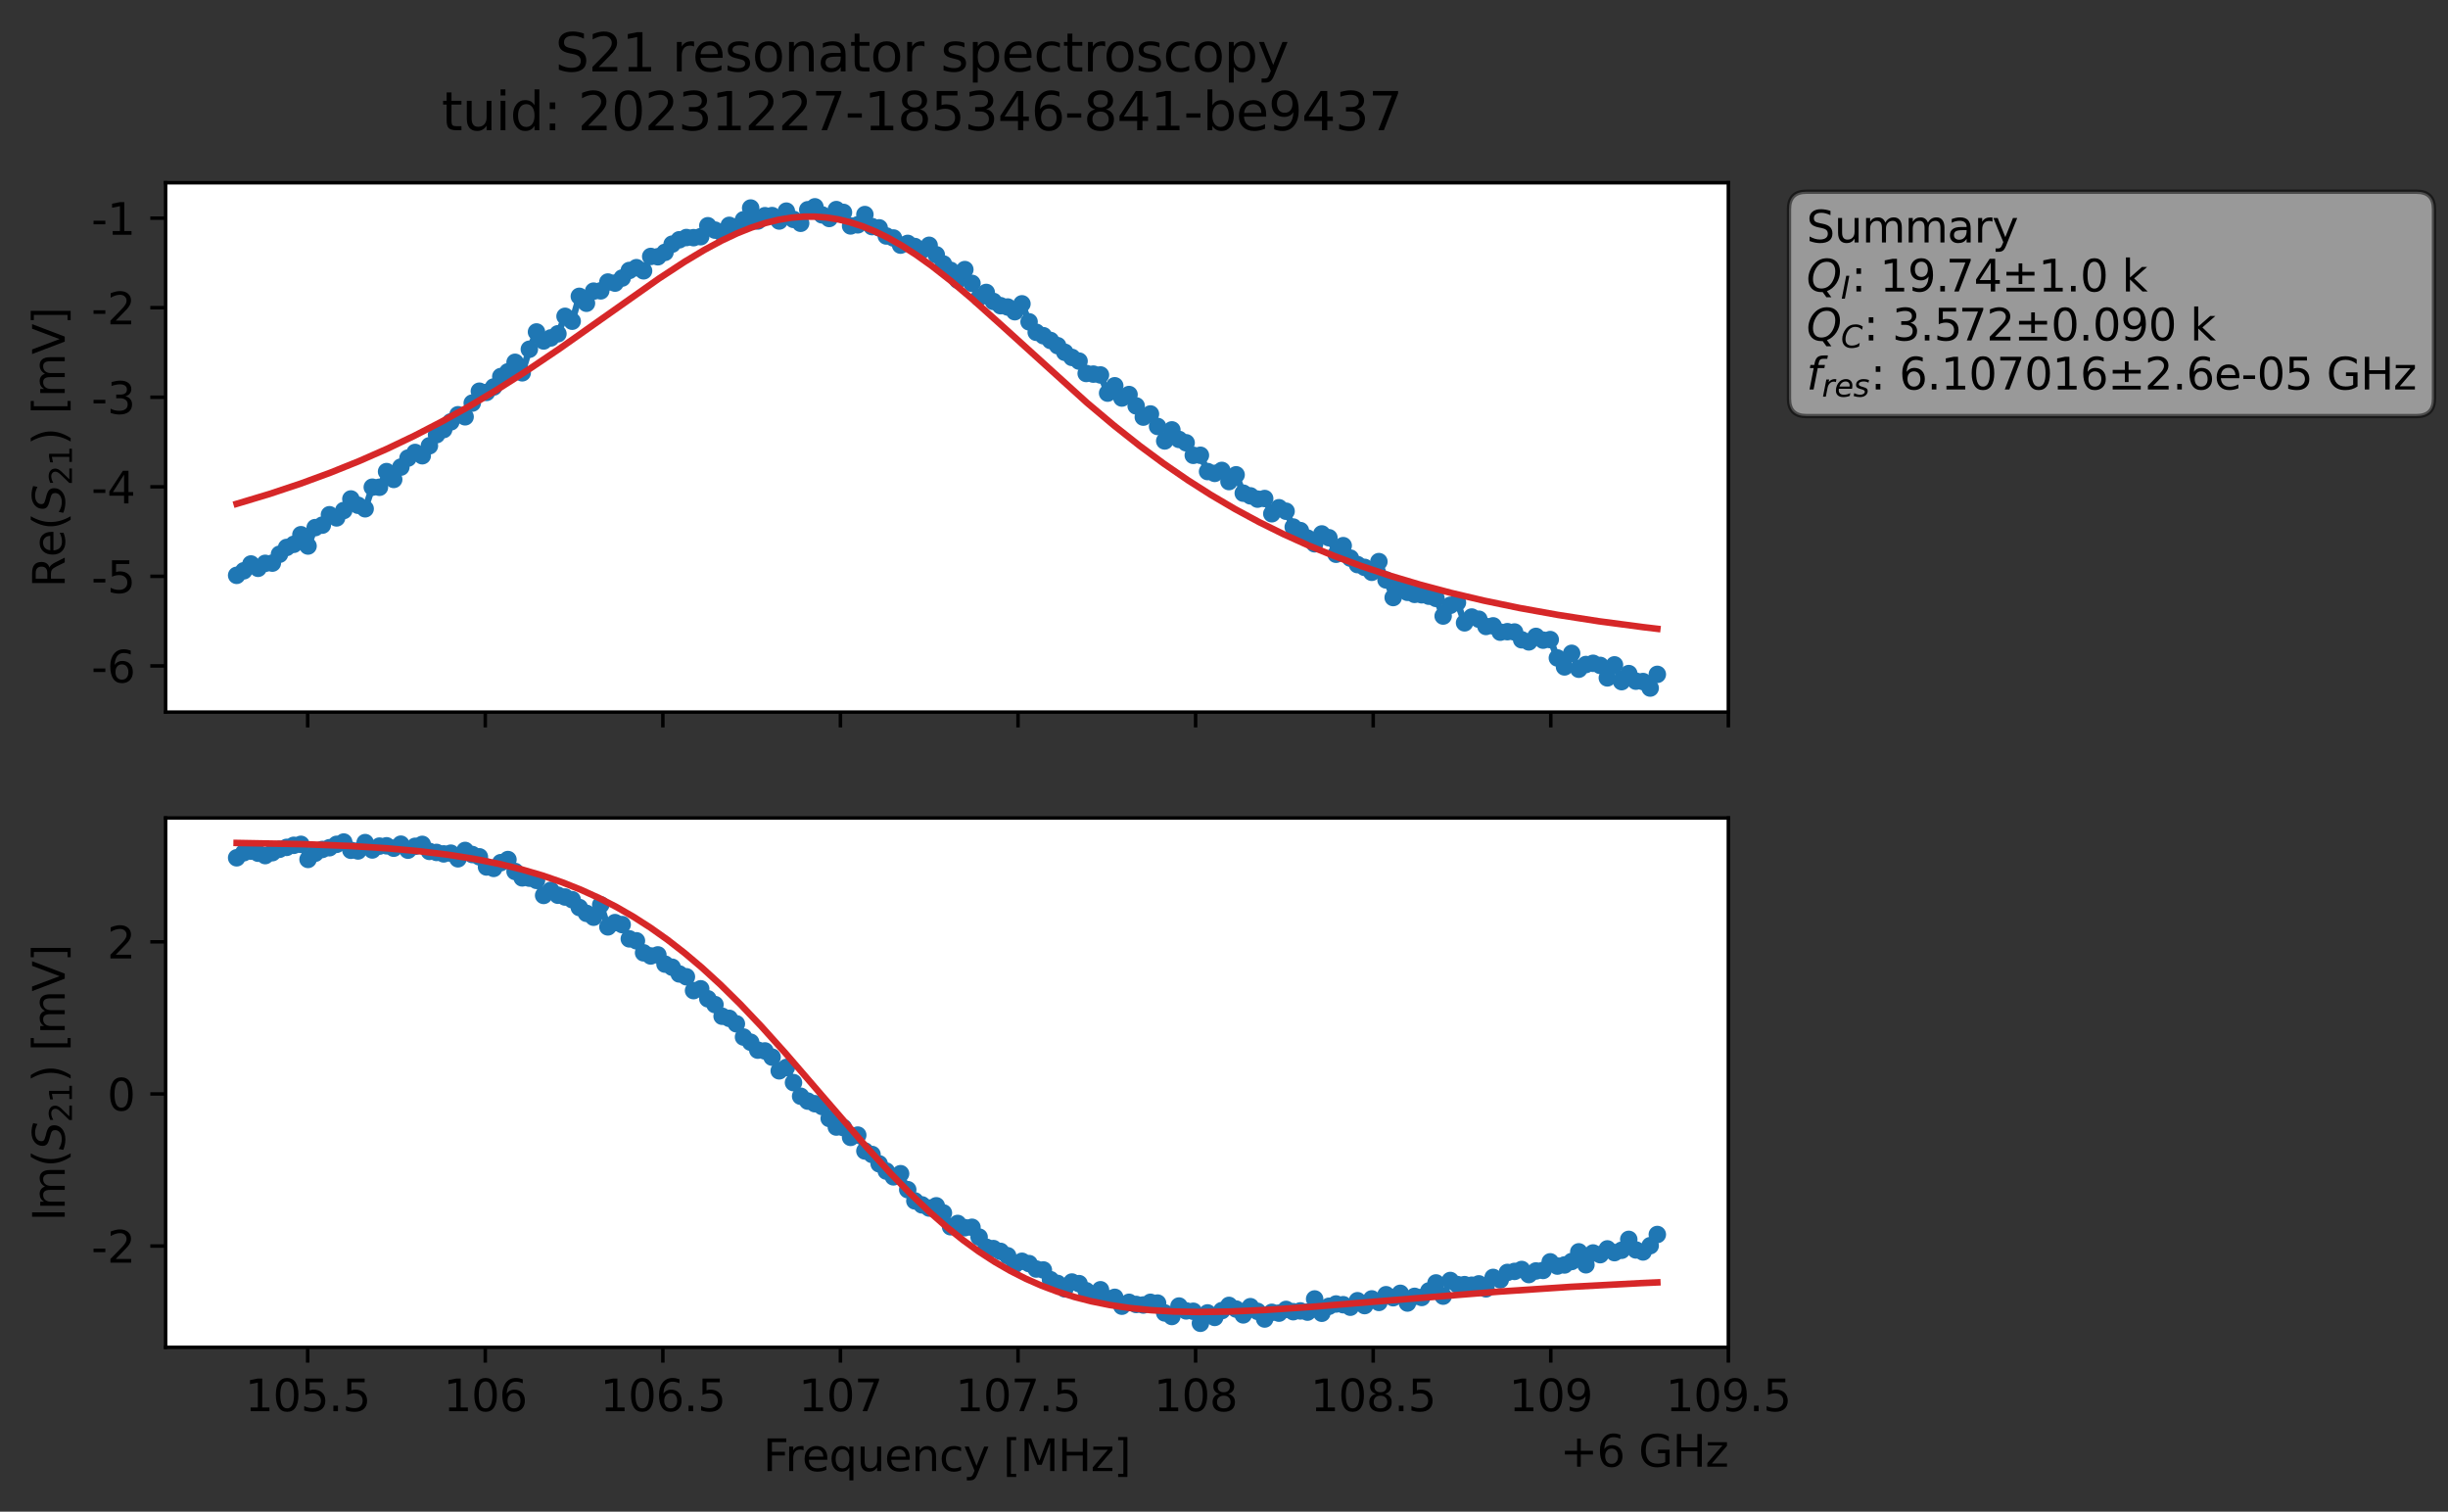 <?xml version="1.0" encoding="utf-8" standalone="no"?>
<!DOCTYPE svg PUBLIC "-//W3C//DTD SVG 1.1//EN"
  "http://www.w3.org/Graphics/SVG/1.1/DTD/svg11.dtd">
<svg xmlns:xlink="http://www.w3.org/1999/xlink" width="559.424pt" height="345.428pt" viewBox="0 0 559.424 345.428" xmlns="http://www.w3.org/2000/svg" version="1.1">
 <rect x="0" y="0" width="559.424" height="345.428" fill="#333333" stroke="none"/>
 <defs>
  <style type="text/css">*{stroke-linejoin: round; stroke-linecap: butt}</style>
 </defs>
 <g id="figure_1">
  <g id="patch_1">
   <path d="M 0 345.428 
L 559.424 345.428 
L 559.424 -0 
L 0 -0 
L 0 345.428 
z
" style="fill: none; opacity: 0"/>
  </g>
  <g id="axes_1">
   <g id="patch_2">
    <path d="M 37.848 162.72 
L 394.968 162.72 
L 394.968 41.76 
L 37.848 41.76 
z
" style="fill: #ffffff"/>
   </g>
   <g id="matplotlib.axis_1">
    <g id="xtick_1">
     <g id="line2d_1">
      <defs>
       <path id="m009ce9386b" d="M 0 0 
L 0 3.5 
" style="stroke: #000000; stroke-width: 0.8"/>
      </defs>
      <g>
       <use xlink:href="#m009ce9386b" x="70.314" y="162.72" style="stroke: #000000; stroke-width: 0.8"/>
      </g>
     </g>
    </g>
    <g id="xtick_2">
     <g id="line2d_2">
      <g>
       <use xlink:href="#m009ce9386b" x="110.896" y="162.72" style="stroke: #000000; stroke-width: 0.8"/>
      </g>
     </g>
    </g>
    <g id="xtick_3">
     <g id="line2d_3">
      <g>
       <use xlink:href="#m009ce9386b" x="151.478" y="162.72" style="stroke: #000000; stroke-width: 0.8"/>
      </g>
     </g>
    </g>
    <g id="xtick_4">
     <g id="line2d_4">
      <g>
       <use xlink:href="#m009ce9386b" x="192.059" y="162.72" style="stroke: #000000; stroke-width: 0.8"/>
      </g>
     </g>
    </g>
    <g id="xtick_5">
     <g id="line2d_5">
      <g>
       <use xlink:href="#m009ce9386b" x="232.641" y="162.72" style="stroke: #000000; stroke-width: 0.8"/>
      </g>
     </g>
    </g>
    <g id="xtick_6">
     <g id="line2d_6">
      <g>
       <use xlink:href="#m009ce9386b" x="273.223" y="162.72" style="stroke: #000000; stroke-width: 0.8"/>
      </g>
     </g>
    </g>
    <g id="xtick_7">
     <g id="line2d_7">
      <g>
       <use xlink:href="#m009ce9386b" x="313.805" y="162.72" style="stroke: #000000; stroke-width: 0.8"/>
      </g>
     </g>
    </g>
    <g id="xtick_8">
     <g id="line2d_8">
      <g>
       <use xlink:href="#m009ce9386b" x="354.387" y="162.72" style="stroke: #000000; stroke-width: 0.8"/>
      </g>
     </g>
    </g>
    <g id="xtick_9">
     <g id="line2d_9">
      <g>
       <use xlink:href="#m009ce9386b" x="394.968" y="162.72" style="stroke: #000000; stroke-width: 0.8"/>
      </g>
     </g>
    </g>
   </g>
   <g id="matplotlib.axis_2">
    <g id="ytick_1">
     <g id="line2d_10">
      <defs>
       <path id="m000334bc87" d="M 0 0 
L -3.5 0 
" style="stroke: #000000; stroke-width: 0.8"/>
      </defs>
      <g>
       <use xlink:href="#m000334bc87" x="37.848" y="152.16" style="stroke: #000000; stroke-width: 0.8"/>
      </g>
     </g>
     <g id="text_1">
      <!-- -6 -->
      <g transform="translate(20.878 155.96) scale(0.1 -0.1)">
       <defs>
        <path id="DejaVuSans-2d" d="M 313 2009 
L 1997 2009 
L 1997 1497 
L 313 1497 
L 313 2009 
z
" transform="scale(0.016)"/>
        <path id="DejaVuSans-36" d="M 2113 2584 
Q 1688 2584 1439 2293 
Q 1191 2003 1191 1497 
Q 1191 994 1439 701 
Q 1688 409 2113 409 
Q 2538 409 2786 701 
Q 3034 994 3034 1497 
Q 3034 2003 2786 2293 
Q 2538 2584 2113 2584 
z
M 3366 4563 
L 3366 3988 
Q 3128 4100 2886 4159 
Q 2644 4219 2406 4219 
Q 1781 4219 1451 3797 
Q 1122 3375 1075 2522 
Q 1259 2794 1537 2939 
Q 1816 3084 2150 3084 
Q 2853 3084 3261 2657 
Q 3669 2231 3669 1497 
Q 3669 778 3244 343 
Q 2819 -91 2113 -91 
Q 1303 -91 875 529 
Q 447 1150 447 2328 
Q 447 3434 972 4092 
Q 1497 4750 2381 4750 
Q 2619 4750 2861 4703 
Q 3103 4656 3366 4563 
z
" transform="scale(0.016)"/>
       </defs>
       <use xlink:href="#DejaVuSans-2d"/>
       <use xlink:href="#DejaVuSans-36" x="36.084"/>
      </g>
     </g>
    </g>
    <g id="ytick_2">
     <g id="line2d_11">
      <g>
       <use xlink:href="#m000334bc87" x="37.848" y="131.699" style="stroke: #000000; stroke-width: 0.8"/>
      </g>
     </g>
     <g id="text_2">
      <!-- -5 -->
      <g transform="translate(20.878 135.498) scale(0.1 -0.1)">
       <defs>
        <path id="DejaVuSans-35" d="M 691 4666 
L 3169 4666 
L 3169 4134 
L 1269 4134 
L 1269 2991 
Q 1406 3038 1543 3061 
Q 1681 3084 1819 3084 
Q 2600 3084 3056 2656 
Q 3513 2228 3513 1497 
Q 3513 744 3044 326 
Q 2575 -91 1722 -91 
Q 1428 -91 1123 -41 
Q 819 9 494 109 
L 494 744 
Q 775 591 1075 516 
Q 1375 441 1709 441 
Q 2250 441 2565 725 
Q 2881 1009 2881 1497 
Q 2881 1984 2565 2268 
Q 2250 2553 1709 2553 
Q 1456 2553 1204 2497 
Q 953 2441 691 2322 
L 691 4666 
z
" transform="scale(0.016)"/>
       </defs>
       <use xlink:href="#DejaVuSans-2d"/>
       <use xlink:href="#DejaVuSans-35" x="36.084"/>
      </g>
     </g>
    </g>
    <g id="ytick_3">
     <g id="line2d_12">
      <g>
       <use xlink:href="#m000334bc87" x="37.848" y="111.237" style="stroke: #000000; stroke-width: 0.8"/>
      </g>
     </g>
     <g id="text_3">
      <!-- -4 -->
      <g transform="translate(20.878 115.036) scale(0.1 -0.1)">
       <defs>
        <path id="DejaVuSans-34" d="M 2419 4116 
L 825 1625 
L 2419 1625 
L 2419 4116 
z
M 2253 4666 
L 3047 4666 
L 3047 1625 
L 3713 1625 
L 3713 1100 
L 3047 1100 
L 3047 0 
L 2419 0 
L 2419 1100 
L 313 1100 
L 313 1709 
L 2253 4666 
z
" transform="scale(0.016)"/>
       </defs>
       <use xlink:href="#DejaVuSans-2d"/>
       <use xlink:href="#DejaVuSans-34" x="36.084"/>
      </g>
     </g>
    </g>
    <g id="ytick_4">
     <g id="line2d_13">
      <g>
       <use xlink:href="#m000334bc87" x="37.848" y="90.775" style="stroke: #000000; stroke-width: 0.8"/>
      </g>
     </g>
     <g id="text_4">
      <!-- -3 -->
      <g transform="translate(20.878 94.574) scale(0.1 -0.1)">
       <defs>
        <path id="DejaVuSans-33" d="M 2597 2516 
Q 3050 2419 3304 2112 
Q 3559 1806 3559 1356 
Q 3559 666 3084 287 
Q 2609 -91 1734 -91 
Q 1441 -91 1130 -33 
Q 819 25 488 141 
L 488 750 
Q 750 597 1062 519 
Q 1375 441 1716 441 
Q 2309 441 2620 675 
Q 2931 909 2931 1356 
Q 2931 1769 2642 2001 
Q 2353 2234 1838 2234 
L 1294 2234 
L 1294 2753 
L 1863 2753 
Q 2328 2753 2575 2939 
Q 2822 3125 2822 3475 
Q 2822 3834 2567 4026 
Q 2313 4219 1838 4219 
Q 1578 4219 1281 4162 
Q 984 4106 628 3988 
L 628 4550 
Q 988 4650 1302 4700 
Q 1616 4750 1894 4750 
Q 2613 4750 3031 4423 
Q 3450 4097 3450 3541 
Q 3450 3153 3228 2886 
Q 3006 2619 2597 2516 
z
" transform="scale(0.016)"/>
       </defs>
       <use xlink:href="#DejaVuSans-2d"/>
       <use xlink:href="#DejaVuSans-33" x="36.084"/>
      </g>
     </g>
    </g>
    <g id="ytick_5">
     <g id="line2d_14">
      <g>
       <use xlink:href="#m000334bc87" x="37.848" y="70.313" style="stroke: #000000; stroke-width: 0.8"/>
      </g>
     </g>
     <g id="text_5">
      <!-- -2 -->
      <g transform="translate(20.878 74.112) scale(0.1 -0.1)">
       <defs>
        <path id="DejaVuSans-32" d="M 1228 531 
L 3431 531 
L 3431 0 
L 469 0 
L 469 531 
Q 828 903 1448 1529 
Q 2069 2156 2228 2338 
Q 2531 2678 2651 2914 
Q 2772 3150 2772 3378 
Q 2772 3750 2511 3984 
Q 2250 4219 1831 4219 
Q 1534 4219 1204 4116 
Q 875 4013 500 3803 
L 500 4441 
Q 881 4594 1212 4672 
Q 1544 4750 1819 4750 
Q 2544 4750 2975 4387 
Q 3406 4025 3406 3419 
Q 3406 3131 3298 2873 
Q 3191 2616 2906 2266 
Q 2828 2175 2409 1742 
Q 1991 1309 1228 531 
z
" transform="scale(0.016)"/>
       </defs>
       <use xlink:href="#DejaVuSans-2d"/>
       <use xlink:href="#DejaVuSans-32" x="36.084"/>
      </g>
     </g>
    </g>
    <g id="ytick_6">
     <g id="line2d_15">
      <g>
       <use xlink:href="#m000334bc87" x="37.848" y="49.851" style="stroke: #000000; stroke-width: 0.8"/>
      </g>
     </g>
     <g id="text_6">
      <!-- -1 -->
      <g transform="translate(20.878 53.65) scale(0.1 -0.1)">
       <defs>
        <path id="DejaVuSans-31" d="M 794 531 
L 1825 531 
L 1825 4091 
L 703 3866 
L 703 4441 
L 1819 4666 
L 2450 4666 
L 2450 531 
L 3481 531 
L 3481 0 
L 794 0 
L 794 531 
z
" transform="scale(0.016)"/>
       </defs>
       <use xlink:href="#DejaVuSans-2d"/>
       <use xlink:href="#DejaVuSans-31" x="36.084"/>
      </g>
     </g>
    </g>
    <g id="text_7">
     <!-- Re$(S_{21})$ [mV] -->
     <g transform="translate(14.798 134.24) rotate(-90) scale(0.1 -0.1)">
      <defs>
       <path id="DejaVuSans-52" d="M 2841 2188 
Q 3044 2119 3236 1894 
Q 3428 1669 3622 1275 
L 4263 0 
L 3584 0 
L 2988 1197 
Q 2756 1666 2539 1819 
Q 2322 1972 1947 1972 
L 1259 1972 
L 1259 0 
L 628 0 
L 628 4666 
L 2053 4666 
Q 2853 4666 3247 4331 
Q 3641 3997 3641 3322 
Q 3641 2881 3436 2590 
Q 3231 2300 2841 2188 
z
M 1259 4147 
L 1259 2491 
L 2053 2491 
Q 2509 2491 2742 2702 
Q 2975 2913 2975 3322 
Q 2975 3731 2742 3939 
Q 2509 4147 2053 4147 
L 1259 4147 
z
" transform="scale(0.016)"/>
       <path id="DejaVuSans-65" d="M 3597 1894 
L 3597 1613 
L 953 1613 
Q 991 1019 1311 708 
Q 1631 397 2203 397 
Q 2534 397 2845 478 
Q 3156 559 3463 722 
L 3463 178 
Q 3153 47 2828 -22 
Q 2503 -91 2169 -91 
Q 1331 -91 842 396 
Q 353 884 353 1716 
Q 353 2575 817 3079 
Q 1281 3584 2069 3584 
Q 2775 3584 3186 3129 
Q 3597 2675 3597 1894 
z
M 3022 2063 
Q 3016 2534 2758 2815 
Q 2500 3097 2075 3097 
Q 1594 3097 1305 2825 
Q 1016 2553 972 2059 
L 3022 2063 
z
" transform="scale(0.016)"/>
       <path id="DejaVuSans-28" d="M 1984 4856 
Q 1566 4138 1362 3434 
Q 1159 2731 1159 2009 
Q 1159 1288 1364 580 
Q 1569 -128 1984 -844 
L 1484 -844 
Q 1016 -109 783 600 
Q 550 1309 550 2009 
Q 550 2706 781 3412 
Q 1013 4119 1484 4856 
L 1984 4856 
z
" transform="scale(0.016)"/>
       <path id="DejaVuSans-Oblique-53" d="M 3859 4513 
L 3738 3897 
Q 3422 4066 3111 4152 
Q 2800 4238 2509 4238 
Q 1944 4238 1609 3991 
Q 1275 3744 1275 3334 
Q 1275 3109 1398 2989 
Q 1522 2869 2034 2731 
L 2413 2638 
Q 3053 2472 3303 2217 
Q 3553 1963 3553 1503 
Q 3553 797 2998 353 
Q 2444 -91 1538 -91 
Q 1166 -91 791 -17 
Q 416 56 38 206 
L 166 856 
Q 513 641 861 531 
Q 1209 422 1556 422 
Q 2147 422 2503 684 
Q 2859 947 2859 1369 
Q 2859 1650 2717 1795 
Q 2575 1941 2106 2059 
L 1728 2156 
Q 1081 2325 845 2545 
Q 609 2766 609 3163 
Q 609 3859 1145 4304 
Q 1681 4750 2541 4750 
Q 2875 4750 3203 4690 
Q 3531 4631 3859 4513 
z
" transform="scale(0.016)"/>
       <path id="DejaVuSans-29" d="M 513 4856 
L 1013 4856 
Q 1481 4119 1714 3412 
Q 1947 2706 1947 2009 
Q 1947 1309 1714 600 
Q 1481 -109 1013 -844 
L 513 -844 
Q 928 -128 1133 580 
Q 1338 1288 1338 2009 
Q 1338 2731 1133 3434 
Q 928 4138 513 4856 
z
" transform="scale(0.016)"/>
       <path id="DejaVuSans-20" transform="scale(0.016)"/>
       <path id="DejaVuSans-5b" d="M 550 4863 
L 1875 4863 
L 1875 4416 
L 1125 4416 
L 1125 -397 
L 1875 -397 
L 1875 -844 
L 550 -844 
L 550 4863 
z
" transform="scale(0.016)"/>
       <path id="DejaVuSans-6d" d="M 3328 2828 
Q 3544 3216 3844 3400 
Q 4144 3584 4550 3584 
Q 5097 3584 5394 3201 
Q 5691 2819 5691 2113 
L 5691 0 
L 5113 0 
L 5113 2094 
Q 5113 2597 4934 2840 
Q 4756 3084 4391 3084 
Q 3944 3084 3684 2787 
Q 3425 2491 3425 1978 
L 3425 0 
L 2847 0 
L 2847 2094 
Q 2847 2600 2669 2842 
Q 2491 3084 2119 3084 
Q 1678 3084 1418 2786 
Q 1159 2488 1159 1978 
L 1159 0 
L 581 0 
L 581 3500 
L 1159 3500 
L 1159 2956 
Q 1356 3278 1631 3431 
Q 1906 3584 2284 3584 
Q 2666 3584 2933 3390 
Q 3200 3197 3328 2828 
z
" transform="scale(0.016)"/>
       <path id="DejaVuSans-56" d="M 1831 0 
L 50 4666 
L 709 4666 
L 2188 738 
L 3669 4666 
L 4325 4666 
L 2547 0 
L 1831 0 
z
" transform="scale(0.016)"/>
       <path id="DejaVuSans-5d" d="M 1947 4863 
L 1947 -844 
L 622 -844 
L 622 -397 
L 1369 -397 
L 1369 4416 
L 622 4416 
L 622 4863 
L 1947 4863 
z
" transform="scale(0.016)"/>
      </defs>
      <use xlink:href="#DejaVuSans-52" transform="translate(0 0.016)"/>
      <use xlink:href="#DejaVuSans-65" transform="translate(69.482 0.016)"/>
      <use xlink:href="#DejaVuSans-28" transform="translate(131.006 0.016)"/>
      <use xlink:href="#DejaVuSans-Oblique-53" transform="translate(170.02 0.016)"/>
      <use xlink:href="#DejaVuSans-32" transform="translate(233.496 -16.391) scale(0.7)"/>
      <use xlink:href="#DejaVuSans-31" transform="translate(278.032 -16.391) scale(0.7)"/>
      <use xlink:href="#DejaVuSans-29" transform="translate(325.303 0.016)"/>
      <use xlink:href="#DejaVuSans-20" transform="translate(364.316 0.016)"/>
      <use xlink:href="#DejaVuSans-5b" transform="translate(396.104 0.016)"/>
      <use xlink:href="#DejaVuSans-6d" transform="translate(435.117 0.016)"/>
      <use xlink:href="#DejaVuSans-56" transform="translate(532.529 0.016)"/>
      <use xlink:href="#DejaVuSans-5d" transform="translate(600.938 0.016)"/>
     </g>
    </g>
   </g>
   <g id="line2d_16">
    <path d="M 54.081 131.47 
L 55.713 130.429 
L 57.344 128.874 
L 58.975 129.862 
L 60.607 128.727 
L 62.238 128.676 
L 63.87 126.652 
L 65.501 125.097 
L 67.133 124.381 
L 68.764 122.186 
L 70.395 124.77 
L 72.027 120.562 
L 73.658 119.998 
L 75.29 117.623 
L 76.921 118.34 
L 78.553 116.654 
L 80.184 114.018 
L 81.815 115.455 
L 83.447 116.26 
L 85.078 111.327 
L 86.71 111.344 
L 88.341 107.762 
L 89.973 109.553 
L 91.604 106.738 
L 93.235 104.676 
L 94.867 103.39 
L 96.498 104.14 
L 98.13 101.866 
L 99.761 99.329 
L 101.393 98.155 
L 104.655 94.776 
L 106.287 95.243 
L 107.918 92.109 
L 109.55 89.392 
L 111.181 89.667 
L 112.813 88.432 
L 114.444 86.044 
L 116.076 84.962 
L 117.707 82.787 
L 119.338 85.189 
L 120.97 79.805 
L 122.601 75.855 
L 124.233 77.913 
L 125.864 77.218 
L 127.496 76.274 
L 129.127 72.28 
L 130.758 73.396 
L 132.39 67.715 
L 134.021 69.295 
L 135.653 66.529 
L 137.284 66.461 
L 138.916 64.448 
L 140.547 64.695 
L 142.178 63.535 
L 143.81 61.805 
L 145.441 61.166 
L 147.073 61.883 
L 148.704 58.6 
L 150.336 58.672 
L 151.967 57.665 
L 153.598 55.794 
L 155.23 54.792 
L 156.861 54.279 
L 158.493 54.308 
L 160.124 54.084 
L 161.756 51.585 
L 163.387 52.586 
L 165.018 53.252 
L 166.65 51.492 
L 168.281 51.827 
L 169.913 50.221 
L 171.544 47.536 
L 173.176 50.5 
L 174.807 49.29 
L 176.438 49.263 
L 178.07 50.502 
L 179.701 48.245 
L 181.333 50.135 
L 182.964 51.02 
L 184.596 47.928 
L 186.227 47.258 
L 187.858 49.099 
L 189.49 49.925 
L 191.121 47.894 
L 192.753 48.537 
L 194.384 51.627 
L 196.016 51.374 
L 197.647 49.028 
L 199.278 51.781 
L 200.91 52.067 
L 202.541 53.922 
L 204.173 54.385 
L 205.804 56.013 
L 207.436 55.617 
L 209.067 56.334 
L 210.698 57.196 
L 212.33 56.052 
L 215.593 60.319 
L 217.224 61.77 
L 218.856 64.005 
L 220.487 61.601 
L 223.75 68.022 
L 225.381 66.827 
L 227.013 68.881 
L 228.644 69.849 
L 230.276 70.152 
L 231.907 71.229 
L 233.538 69.425 
L 235.17 73.539 
L 236.801 75.931 
L 238.433 76.713 
L 241.696 78.99 
L 243.327 80.5 
L 244.958 81.671 
L 246.59 82.514 
L 248.221 85.339 
L 251.484 85.68 
L 253.116 89.831 
L 254.747 88.151 
L 256.378 90.953 
L 258.01 90.155 
L 261.273 95.311 
L 262.904 94.594 
L 264.536 97.446 
L 266.167 100.759 
L 267.798 98.231 
L 269.43 100.412 
L 271.061 101.18 
L 272.693 104.045 
L 274.324 104.034 
L 275.956 107.751 
L 277.587 108.17 
L 279.218 107.493 
L 280.85 110.04 
L 282.481 108.495 
L 284.113 112.694 
L 285.744 113.307 
L 287.376 114.054 
L 289.007 113.915 
L 290.638 117.394 
L 292.27 116.023 
L 293.901 116.823 
L 295.533 120.433 
L 297.164 121.247 
L 298.796 122.956 
L 300.427 124.261 
L 302.059 122.008 
L 303.69 122.874 
L 305.321 126.65 
L 306.953 124.684 
L 308.584 127.531 
L 310.216 129.014 
L 311.847 129.65 
L 313.479 130.773 
L 315.11 128.331 
L 318.373 136.543 
L 320.004 133.911 
L 321.636 135.348 
L 323.267 135.818 
L 324.899 135.913 
L 326.53 136.236 
L 328.161 136.739 
L 329.793 140.767 
L 331.424 138.317 
L 333.056 137.682 
L 334.687 142.324 
L 336.319 140.997 
L 337.95 141.496 
L 339.581 143.152 
L 341.213 143.012 
L 342.844 144.458 
L 344.476 144.34 
L 346.107 144.415 
L 347.739 146.196 
L 349.37 146.678 
L 351.001 145.422 
L 352.633 146.281 
L 354.264 146.149 
L 355.896 150.345 
L 357.527 152.394 
L 359.159 149.287 
L 360.79 152.921 
L 362.421 151.844 
L 364.053 151.568 
L 365.684 152.048 
L 367.316 154.901 
L 368.947 151.926 
L 370.579 155.759 
L 372.21 153.918 
L 373.841 155.649 
L 375.473 155.737 
L 377.104 157.222 
L 378.736 154.096 
L 378.736 154.096 
" clip-path="url(#pb91186e951)" style="fill: none; stroke: #1f77b4; stroke-width: 1.5; stroke-linecap: square"/>
    <defs>
     <path id="m7f8347b892" d="M 0 1.5 
C 0.398 1.5 0.779 1.342 1.061 1.061 
C 1.342 0.779 1.5 0.398 1.5 0 
C 1.5 -0.398 1.342 -0.779 1.061 -1.061 
C 0.779 -1.342 0.398 -1.5 0 -1.5 
C -0.398 -1.5 -0.779 -1.342 -1.061 -1.061 
C -1.342 -0.779 -1.5 -0.398 -1.5 0 
C -1.5 0.398 -1.342 0.779 -1.061 1.061 
C -0.779 1.342 -0.398 1.5 0 1.5 
z
" style="stroke: #1f77b4"/>
    </defs>
    <g clip-path="url(#pb91186e951)">
     <use xlink:href="#m7f8347b892" x="54.081" y="131.47" style="fill: #1f77b4; stroke: #1f77b4"/>
     <use xlink:href="#m7f8347b892" x="55.713" y="130.429" style="fill: #1f77b4; stroke: #1f77b4"/>
     <use xlink:href="#m7f8347b892" x="57.344" y="128.874" style="fill: #1f77b4; stroke: #1f77b4"/>
     <use xlink:href="#m7f8347b892" x="58.975" y="129.862" style="fill: #1f77b4; stroke: #1f77b4"/>
     <use xlink:href="#m7f8347b892" x="60.607" y="128.727" style="fill: #1f77b4; stroke: #1f77b4"/>
     <use xlink:href="#m7f8347b892" x="62.238" y="128.676" style="fill: #1f77b4; stroke: #1f77b4"/>
     <use xlink:href="#m7f8347b892" x="63.87" y="126.652" style="fill: #1f77b4; stroke: #1f77b4"/>
     <use xlink:href="#m7f8347b892" x="65.501" y="125.097" style="fill: #1f77b4; stroke: #1f77b4"/>
     <use xlink:href="#m7f8347b892" x="67.133" y="124.381" style="fill: #1f77b4; stroke: #1f77b4"/>
     <use xlink:href="#m7f8347b892" x="68.764" y="122.186" style="fill: #1f77b4; stroke: #1f77b4"/>
     <use xlink:href="#m7f8347b892" x="70.395" y="124.77" style="fill: #1f77b4; stroke: #1f77b4"/>
     <use xlink:href="#m7f8347b892" x="72.027" y="120.562" style="fill: #1f77b4; stroke: #1f77b4"/>
     <use xlink:href="#m7f8347b892" x="73.658" y="119.998" style="fill: #1f77b4; stroke: #1f77b4"/>
     <use xlink:href="#m7f8347b892" x="75.29" y="117.623" style="fill: #1f77b4; stroke: #1f77b4"/>
     <use xlink:href="#m7f8347b892" x="76.921" y="118.34" style="fill: #1f77b4; stroke: #1f77b4"/>
     <use xlink:href="#m7f8347b892" x="78.553" y="116.654" style="fill: #1f77b4; stroke: #1f77b4"/>
     <use xlink:href="#m7f8347b892" x="80.184" y="114.018" style="fill: #1f77b4; stroke: #1f77b4"/>
     <use xlink:href="#m7f8347b892" x="81.815" y="115.455" style="fill: #1f77b4; stroke: #1f77b4"/>
     <use xlink:href="#m7f8347b892" x="83.447" y="116.26" style="fill: #1f77b4; stroke: #1f77b4"/>
     <use xlink:href="#m7f8347b892" x="85.078" y="111.327" style="fill: #1f77b4; stroke: #1f77b4"/>
     <use xlink:href="#m7f8347b892" x="86.71" y="111.344" style="fill: #1f77b4; stroke: #1f77b4"/>
     <use xlink:href="#m7f8347b892" x="88.341" y="107.762" style="fill: #1f77b4; stroke: #1f77b4"/>
     <use xlink:href="#m7f8347b892" x="89.973" y="109.553" style="fill: #1f77b4; stroke: #1f77b4"/>
     <use xlink:href="#m7f8347b892" x="91.604" y="106.738" style="fill: #1f77b4; stroke: #1f77b4"/>
     <use xlink:href="#m7f8347b892" x="93.235" y="104.676" style="fill: #1f77b4; stroke: #1f77b4"/>
     <use xlink:href="#m7f8347b892" x="94.867" y="103.39" style="fill: #1f77b4; stroke: #1f77b4"/>
     <use xlink:href="#m7f8347b892" x="96.498" y="104.14" style="fill: #1f77b4; stroke: #1f77b4"/>
     <use xlink:href="#m7f8347b892" x="98.13" y="101.866" style="fill: #1f77b4; stroke: #1f77b4"/>
     <use xlink:href="#m7f8347b892" x="99.761" y="99.329" style="fill: #1f77b4; stroke: #1f77b4"/>
     <use xlink:href="#m7f8347b892" x="101.393" y="98.155" style="fill: #1f77b4; stroke: #1f77b4"/>
     <use xlink:href="#m7f8347b892" x="103.024" y="96.402" style="fill: #1f77b4; stroke: #1f77b4"/>
     <use xlink:href="#m7f8347b892" x="104.655" y="94.776" style="fill: #1f77b4; stroke: #1f77b4"/>
     <use xlink:href="#m7f8347b892" x="106.287" y="95.243" style="fill: #1f77b4; stroke: #1f77b4"/>
     <use xlink:href="#m7f8347b892" x="107.918" y="92.109" style="fill: #1f77b4; stroke: #1f77b4"/>
     <use xlink:href="#m7f8347b892" x="109.55" y="89.392" style="fill: #1f77b4; stroke: #1f77b4"/>
     <use xlink:href="#m7f8347b892" x="111.181" y="89.667" style="fill: #1f77b4; stroke: #1f77b4"/>
     <use xlink:href="#m7f8347b892" x="112.813" y="88.432" style="fill: #1f77b4; stroke: #1f77b4"/>
     <use xlink:href="#m7f8347b892" x="114.444" y="86.044" style="fill: #1f77b4; stroke: #1f77b4"/>
     <use xlink:href="#m7f8347b892" x="116.076" y="84.962" style="fill: #1f77b4; stroke: #1f77b4"/>
     <use xlink:href="#m7f8347b892" x="117.707" y="82.787" style="fill: #1f77b4; stroke: #1f77b4"/>
     <use xlink:href="#m7f8347b892" x="119.338" y="85.189" style="fill: #1f77b4; stroke: #1f77b4"/>
     <use xlink:href="#m7f8347b892" x="120.97" y="79.805" style="fill: #1f77b4; stroke: #1f77b4"/>
     <use xlink:href="#m7f8347b892" x="122.601" y="75.855" style="fill: #1f77b4; stroke: #1f77b4"/>
     <use xlink:href="#m7f8347b892" x="124.233" y="77.913" style="fill: #1f77b4; stroke: #1f77b4"/>
     <use xlink:href="#m7f8347b892" x="125.864" y="77.218" style="fill: #1f77b4; stroke: #1f77b4"/>
     <use xlink:href="#m7f8347b892" x="127.496" y="76.274" style="fill: #1f77b4; stroke: #1f77b4"/>
     <use xlink:href="#m7f8347b892" x="129.127" y="72.28" style="fill: #1f77b4; stroke: #1f77b4"/>
     <use xlink:href="#m7f8347b892" x="130.758" y="73.396" style="fill: #1f77b4; stroke: #1f77b4"/>
     <use xlink:href="#m7f8347b892" x="132.39" y="67.715" style="fill: #1f77b4; stroke: #1f77b4"/>
     <use xlink:href="#m7f8347b892" x="134.021" y="69.295" style="fill: #1f77b4; stroke: #1f77b4"/>
     <use xlink:href="#m7f8347b892" x="135.653" y="66.529" style="fill: #1f77b4; stroke: #1f77b4"/>
     <use xlink:href="#m7f8347b892" x="137.284" y="66.461" style="fill: #1f77b4; stroke: #1f77b4"/>
     <use xlink:href="#m7f8347b892" x="138.916" y="64.448" style="fill: #1f77b4; stroke: #1f77b4"/>
     <use xlink:href="#m7f8347b892" x="140.547" y="64.695" style="fill: #1f77b4; stroke: #1f77b4"/>
     <use xlink:href="#m7f8347b892" x="142.178" y="63.535" style="fill: #1f77b4; stroke: #1f77b4"/>
     <use xlink:href="#m7f8347b892" x="143.81" y="61.805" style="fill: #1f77b4; stroke: #1f77b4"/>
     <use xlink:href="#m7f8347b892" x="145.441" y="61.166" style="fill: #1f77b4; stroke: #1f77b4"/>
     <use xlink:href="#m7f8347b892" x="147.073" y="61.883" style="fill: #1f77b4; stroke: #1f77b4"/>
     <use xlink:href="#m7f8347b892" x="148.704" y="58.6" style="fill: #1f77b4; stroke: #1f77b4"/>
     <use xlink:href="#m7f8347b892" x="150.336" y="58.672" style="fill: #1f77b4; stroke: #1f77b4"/>
     <use xlink:href="#m7f8347b892" x="151.967" y="57.665" style="fill: #1f77b4; stroke: #1f77b4"/>
     <use xlink:href="#m7f8347b892" x="153.598" y="55.794" style="fill: #1f77b4; stroke: #1f77b4"/>
     <use xlink:href="#m7f8347b892" x="155.23" y="54.792" style="fill: #1f77b4; stroke: #1f77b4"/>
     <use xlink:href="#m7f8347b892" x="156.861" y="54.279" style="fill: #1f77b4; stroke: #1f77b4"/>
     <use xlink:href="#m7f8347b892" x="158.493" y="54.308" style="fill: #1f77b4; stroke: #1f77b4"/>
     <use xlink:href="#m7f8347b892" x="160.124" y="54.084" style="fill: #1f77b4; stroke: #1f77b4"/>
     <use xlink:href="#m7f8347b892" x="161.756" y="51.585" style="fill: #1f77b4; stroke: #1f77b4"/>
     <use xlink:href="#m7f8347b892" x="163.387" y="52.586" style="fill: #1f77b4; stroke: #1f77b4"/>
     <use xlink:href="#m7f8347b892" x="165.018" y="53.252" style="fill: #1f77b4; stroke: #1f77b4"/>
     <use xlink:href="#m7f8347b892" x="166.65" y="51.492" style="fill: #1f77b4; stroke: #1f77b4"/>
     <use xlink:href="#m7f8347b892" x="168.281" y="51.827" style="fill: #1f77b4; stroke: #1f77b4"/>
     <use xlink:href="#m7f8347b892" x="169.913" y="50.221" style="fill: #1f77b4; stroke: #1f77b4"/>
     <use xlink:href="#m7f8347b892" x="171.544" y="47.536" style="fill: #1f77b4; stroke: #1f77b4"/>
     <use xlink:href="#m7f8347b892" x="173.176" y="50.5" style="fill: #1f77b4; stroke: #1f77b4"/>
     <use xlink:href="#m7f8347b892" x="174.807" y="49.29" style="fill: #1f77b4; stroke: #1f77b4"/>
     <use xlink:href="#m7f8347b892" x="176.438" y="49.263" style="fill: #1f77b4; stroke: #1f77b4"/>
     <use xlink:href="#m7f8347b892" x="178.07" y="50.502" style="fill: #1f77b4; stroke: #1f77b4"/>
     <use xlink:href="#m7f8347b892" x="179.701" y="48.245" style="fill: #1f77b4; stroke: #1f77b4"/>
     <use xlink:href="#m7f8347b892" x="181.333" y="50.135" style="fill: #1f77b4; stroke: #1f77b4"/>
     <use xlink:href="#m7f8347b892" x="182.964" y="51.02" style="fill: #1f77b4; stroke: #1f77b4"/>
     <use xlink:href="#m7f8347b892" x="184.596" y="47.928" style="fill: #1f77b4; stroke: #1f77b4"/>
     <use xlink:href="#m7f8347b892" x="186.227" y="47.258" style="fill: #1f77b4; stroke: #1f77b4"/>
     <use xlink:href="#m7f8347b892" x="187.858" y="49.099" style="fill: #1f77b4; stroke: #1f77b4"/>
     <use xlink:href="#m7f8347b892" x="189.49" y="49.925" style="fill: #1f77b4; stroke: #1f77b4"/>
     <use xlink:href="#m7f8347b892" x="191.121" y="47.894" style="fill: #1f77b4; stroke: #1f77b4"/>
     <use xlink:href="#m7f8347b892" x="192.753" y="48.537" style="fill: #1f77b4; stroke: #1f77b4"/>
     <use xlink:href="#m7f8347b892" x="194.384" y="51.627" style="fill: #1f77b4; stroke: #1f77b4"/>
     <use xlink:href="#m7f8347b892" x="196.016" y="51.374" style="fill: #1f77b4; stroke: #1f77b4"/>
     <use xlink:href="#m7f8347b892" x="197.647" y="49.028" style="fill: #1f77b4; stroke: #1f77b4"/>
     <use xlink:href="#m7f8347b892" x="199.278" y="51.781" style="fill: #1f77b4; stroke: #1f77b4"/>
     <use xlink:href="#m7f8347b892" x="200.91" y="52.067" style="fill: #1f77b4; stroke: #1f77b4"/>
     <use xlink:href="#m7f8347b892" x="202.541" y="53.922" style="fill: #1f77b4; stroke: #1f77b4"/>
     <use xlink:href="#m7f8347b892" x="204.173" y="54.385" style="fill: #1f77b4; stroke: #1f77b4"/>
     <use xlink:href="#m7f8347b892" x="205.804" y="56.013" style="fill: #1f77b4; stroke: #1f77b4"/>
     <use xlink:href="#m7f8347b892" x="207.436" y="55.617" style="fill: #1f77b4; stroke: #1f77b4"/>
     <use xlink:href="#m7f8347b892" x="209.067" y="56.334" style="fill: #1f77b4; stroke: #1f77b4"/>
     <use xlink:href="#m7f8347b892" x="210.698" y="57.196" style="fill: #1f77b4; stroke: #1f77b4"/>
     <use xlink:href="#m7f8347b892" x="212.33" y="56.052" style="fill: #1f77b4; stroke: #1f77b4"/>
     <use xlink:href="#m7f8347b892" x="213.961" y="58.218" style="fill: #1f77b4; stroke: #1f77b4"/>
     <use xlink:href="#m7f8347b892" x="215.593" y="60.319" style="fill: #1f77b4; stroke: #1f77b4"/>
     <use xlink:href="#m7f8347b892" x="217.224" y="61.77" style="fill: #1f77b4; stroke: #1f77b4"/>
     <use xlink:href="#m7f8347b892" x="218.856" y="64.005" style="fill: #1f77b4; stroke: #1f77b4"/>
     <use xlink:href="#m7f8347b892" x="220.487" y="61.601" style="fill: #1f77b4; stroke: #1f77b4"/>
     <use xlink:href="#m7f8347b892" x="222.118" y="64.753" style="fill: #1f77b4; stroke: #1f77b4"/>
     <use xlink:href="#m7f8347b892" x="223.75" y="68.022" style="fill: #1f77b4; stroke: #1f77b4"/>
     <use xlink:href="#m7f8347b892" x="225.381" y="66.827" style="fill: #1f77b4; stroke: #1f77b4"/>
     <use xlink:href="#m7f8347b892" x="227.013" y="68.881" style="fill: #1f77b4; stroke: #1f77b4"/>
     <use xlink:href="#m7f8347b892" x="228.644" y="69.849" style="fill: #1f77b4; stroke: #1f77b4"/>
     <use xlink:href="#m7f8347b892" x="230.276" y="70.152" style="fill: #1f77b4; stroke: #1f77b4"/>
     <use xlink:href="#m7f8347b892" x="231.907" y="71.229" style="fill: #1f77b4; stroke: #1f77b4"/>
     <use xlink:href="#m7f8347b892" x="233.538" y="69.425" style="fill: #1f77b4; stroke: #1f77b4"/>
     <use xlink:href="#m7f8347b892" x="235.17" y="73.539" style="fill: #1f77b4; stroke: #1f77b4"/>
     <use xlink:href="#m7f8347b892" x="236.801" y="75.931" style="fill: #1f77b4; stroke: #1f77b4"/>
     <use xlink:href="#m7f8347b892" x="238.433" y="76.713" style="fill: #1f77b4; stroke: #1f77b4"/>
     <use xlink:href="#m7f8347b892" x="240.064" y="77.8" style="fill: #1f77b4; stroke: #1f77b4"/>
     <use xlink:href="#m7f8347b892" x="241.696" y="78.99" style="fill: #1f77b4; stroke: #1f77b4"/>
     <use xlink:href="#m7f8347b892" x="243.327" y="80.5" style="fill: #1f77b4; stroke: #1f77b4"/>
     <use xlink:href="#m7f8347b892" x="244.958" y="81.671" style="fill: #1f77b4; stroke: #1f77b4"/>
     <use xlink:href="#m7f8347b892" x="246.59" y="82.514" style="fill: #1f77b4; stroke: #1f77b4"/>
     <use xlink:href="#m7f8347b892" x="248.221" y="85.339" style="fill: #1f77b4; stroke: #1f77b4"/>
     <use xlink:href="#m7f8347b892" x="249.853" y="85.486" style="fill: #1f77b4; stroke: #1f77b4"/>
     <use xlink:href="#m7f8347b892" x="251.484" y="85.68" style="fill: #1f77b4; stroke: #1f77b4"/>
     <use xlink:href="#m7f8347b892" x="253.116" y="89.831" style="fill: #1f77b4; stroke: #1f77b4"/>
     <use xlink:href="#m7f8347b892" x="254.747" y="88.151" style="fill: #1f77b4; stroke: #1f77b4"/>
     <use xlink:href="#m7f8347b892" x="256.378" y="90.953" style="fill: #1f77b4; stroke: #1f77b4"/>
     <use xlink:href="#m7f8347b892" x="258.01" y="90.155" style="fill: #1f77b4; stroke: #1f77b4"/>
     <use xlink:href="#m7f8347b892" x="259.641" y="92.75" style="fill: #1f77b4; stroke: #1f77b4"/>
     <use xlink:href="#m7f8347b892" x="261.273" y="95.311" style="fill: #1f77b4; stroke: #1f77b4"/>
     <use xlink:href="#m7f8347b892" x="262.904" y="94.594" style="fill: #1f77b4; stroke: #1f77b4"/>
     <use xlink:href="#m7f8347b892" x="264.536" y="97.446" style="fill: #1f77b4; stroke: #1f77b4"/>
     <use xlink:href="#m7f8347b892" x="266.167" y="100.759" style="fill: #1f77b4; stroke: #1f77b4"/>
     <use xlink:href="#m7f8347b892" x="267.798" y="98.231" style="fill: #1f77b4; stroke: #1f77b4"/>
     <use xlink:href="#m7f8347b892" x="269.43" y="100.412" style="fill: #1f77b4; stroke: #1f77b4"/>
     <use xlink:href="#m7f8347b892" x="271.061" y="101.18" style="fill: #1f77b4; stroke: #1f77b4"/>
     <use xlink:href="#m7f8347b892" x="272.693" y="104.045" style="fill: #1f77b4; stroke: #1f77b4"/>
     <use xlink:href="#m7f8347b892" x="274.324" y="104.034" style="fill: #1f77b4; stroke: #1f77b4"/>
     <use xlink:href="#m7f8347b892" x="275.956" y="107.751" style="fill: #1f77b4; stroke: #1f77b4"/>
     <use xlink:href="#m7f8347b892" x="277.587" y="108.17" style="fill: #1f77b4; stroke: #1f77b4"/>
     <use xlink:href="#m7f8347b892" x="279.218" y="107.493" style="fill: #1f77b4; stroke: #1f77b4"/>
     <use xlink:href="#m7f8347b892" x="280.85" y="110.04" style="fill: #1f77b4; stroke: #1f77b4"/>
     <use xlink:href="#m7f8347b892" x="282.481" y="108.495" style="fill: #1f77b4; stroke: #1f77b4"/>
     <use xlink:href="#m7f8347b892" x="284.113" y="112.694" style="fill: #1f77b4; stroke: #1f77b4"/>
     <use xlink:href="#m7f8347b892" x="285.744" y="113.307" style="fill: #1f77b4; stroke: #1f77b4"/>
     <use xlink:href="#m7f8347b892" x="287.376" y="114.054" style="fill: #1f77b4; stroke: #1f77b4"/>
     <use xlink:href="#m7f8347b892" x="289.007" y="113.915" style="fill: #1f77b4; stroke: #1f77b4"/>
     <use xlink:href="#m7f8347b892" x="290.638" y="117.394" style="fill: #1f77b4; stroke: #1f77b4"/>
     <use xlink:href="#m7f8347b892" x="292.27" y="116.023" style="fill: #1f77b4; stroke: #1f77b4"/>
     <use xlink:href="#m7f8347b892" x="293.901" y="116.823" style="fill: #1f77b4; stroke: #1f77b4"/>
     <use xlink:href="#m7f8347b892" x="295.533" y="120.433" style="fill: #1f77b4; stroke: #1f77b4"/>
     <use xlink:href="#m7f8347b892" x="297.164" y="121.247" style="fill: #1f77b4; stroke: #1f77b4"/>
     <use xlink:href="#m7f8347b892" x="298.796" y="122.956" style="fill: #1f77b4; stroke: #1f77b4"/>
     <use xlink:href="#m7f8347b892" x="300.427" y="124.261" style="fill: #1f77b4; stroke: #1f77b4"/>
     <use xlink:href="#m7f8347b892" x="302.059" y="122.008" style="fill: #1f77b4; stroke: #1f77b4"/>
     <use xlink:href="#m7f8347b892" x="303.69" y="122.874" style="fill: #1f77b4; stroke: #1f77b4"/>
     <use xlink:href="#m7f8347b892" x="305.321" y="126.65" style="fill: #1f77b4; stroke: #1f77b4"/>
     <use xlink:href="#m7f8347b892" x="306.953" y="124.684" style="fill: #1f77b4; stroke: #1f77b4"/>
     <use xlink:href="#m7f8347b892" x="308.584" y="127.531" style="fill: #1f77b4; stroke: #1f77b4"/>
     <use xlink:href="#m7f8347b892" x="310.216" y="129.014" style="fill: #1f77b4; stroke: #1f77b4"/>
     <use xlink:href="#m7f8347b892" x="311.847" y="129.65" style="fill: #1f77b4; stroke: #1f77b4"/>
     <use xlink:href="#m7f8347b892" x="313.479" y="130.773" style="fill: #1f77b4; stroke: #1f77b4"/>
     <use xlink:href="#m7f8347b892" x="315.11" y="128.331" style="fill: #1f77b4; stroke: #1f77b4"/>
     <use xlink:href="#m7f8347b892" x="316.741" y="132.518" style="fill: #1f77b4; stroke: #1f77b4"/>
     <use xlink:href="#m7f8347b892" x="318.373" y="136.543" style="fill: #1f77b4; stroke: #1f77b4"/>
     <use xlink:href="#m7f8347b892" x="320.004" y="133.911" style="fill: #1f77b4; stroke: #1f77b4"/>
     <use xlink:href="#m7f8347b892" x="321.636" y="135.348" style="fill: #1f77b4; stroke: #1f77b4"/>
     <use xlink:href="#m7f8347b892" x="323.267" y="135.818" style="fill: #1f77b4; stroke: #1f77b4"/>
     <use xlink:href="#m7f8347b892" x="324.899" y="135.913" style="fill: #1f77b4; stroke: #1f77b4"/>
     <use xlink:href="#m7f8347b892" x="326.53" y="136.236" style="fill: #1f77b4; stroke: #1f77b4"/>
     <use xlink:href="#m7f8347b892" x="328.161" y="136.739" style="fill: #1f77b4; stroke: #1f77b4"/>
     <use xlink:href="#m7f8347b892" x="329.793" y="140.767" style="fill: #1f77b4; stroke: #1f77b4"/>
     <use xlink:href="#m7f8347b892" x="331.424" y="138.317" style="fill: #1f77b4; stroke: #1f77b4"/>
     <use xlink:href="#m7f8347b892" x="333.056" y="137.682" style="fill: #1f77b4; stroke: #1f77b4"/>
     <use xlink:href="#m7f8347b892" x="334.687" y="142.324" style="fill: #1f77b4; stroke: #1f77b4"/>
     <use xlink:href="#m7f8347b892" x="336.319" y="140.997" style="fill: #1f77b4; stroke: #1f77b4"/>
     <use xlink:href="#m7f8347b892" x="337.95" y="141.496" style="fill: #1f77b4; stroke: #1f77b4"/>
     <use xlink:href="#m7f8347b892" x="339.581" y="143.152" style="fill: #1f77b4; stroke: #1f77b4"/>
     <use xlink:href="#m7f8347b892" x="341.213" y="143.012" style="fill: #1f77b4; stroke: #1f77b4"/>
     <use xlink:href="#m7f8347b892" x="342.844" y="144.458" style="fill: #1f77b4; stroke: #1f77b4"/>
     <use xlink:href="#m7f8347b892" x="344.476" y="144.34" style="fill: #1f77b4; stroke: #1f77b4"/>
     <use xlink:href="#m7f8347b892" x="346.107" y="144.415" style="fill: #1f77b4; stroke: #1f77b4"/>
     <use xlink:href="#m7f8347b892" x="347.739" y="146.196" style="fill: #1f77b4; stroke: #1f77b4"/>
     <use xlink:href="#m7f8347b892" x="349.37" y="146.678" style="fill: #1f77b4; stroke: #1f77b4"/>
     <use xlink:href="#m7f8347b892" x="351.001" y="145.422" style="fill: #1f77b4; stroke: #1f77b4"/>
     <use xlink:href="#m7f8347b892" x="352.633" y="146.281" style="fill: #1f77b4; stroke: #1f77b4"/>
     <use xlink:href="#m7f8347b892" x="354.264" y="146.149" style="fill: #1f77b4; stroke: #1f77b4"/>
     <use xlink:href="#m7f8347b892" x="355.896" y="150.345" style="fill: #1f77b4; stroke: #1f77b4"/>
     <use xlink:href="#m7f8347b892" x="357.527" y="152.394" style="fill: #1f77b4; stroke: #1f77b4"/>
     <use xlink:href="#m7f8347b892" x="359.159" y="149.287" style="fill: #1f77b4; stroke: #1f77b4"/>
     <use xlink:href="#m7f8347b892" x="360.79" y="152.921" style="fill: #1f77b4; stroke: #1f77b4"/>
     <use xlink:href="#m7f8347b892" x="362.421" y="151.844" style="fill: #1f77b4; stroke: #1f77b4"/>
     <use xlink:href="#m7f8347b892" x="364.053" y="151.568" style="fill: #1f77b4; stroke: #1f77b4"/>
     <use xlink:href="#m7f8347b892" x="365.684" y="152.048" style="fill: #1f77b4; stroke: #1f77b4"/>
     <use xlink:href="#m7f8347b892" x="367.316" y="154.901" style="fill: #1f77b4; stroke: #1f77b4"/>
     <use xlink:href="#m7f8347b892" x="368.947" y="151.926" style="fill: #1f77b4; stroke: #1f77b4"/>
     <use xlink:href="#m7f8347b892" x="370.579" y="155.759" style="fill: #1f77b4; stroke: #1f77b4"/>
     <use xlink:href="#m7f8347b892" x="372.21" y="153.918" style="fill: #1f77b4; stroke: #1f77b4"/>
     <use xlink:href="#m7f8347b892" x="373.841" y="155.649" style="fill: #1f77b4; stroke: #1f77b4"/>
     <use xlink:href="#m7f8347b892" x="375.473" y="155.737" style="fill: #1f77b4; stroke: #1f77b4"/>
     <use xlink:href="#m7f8347b892" x="377.104" y="157.222" style="fill: #1f77b4; stroke: #1f77b4"/>
     <use xlink:href="#m7f8347b892" x="378.736" y="154.096" style="fill: #1f77b4; stroke: #1f77b4"/>
    </g>
   </g>
   <g id="line2d_17">
    <path d="M 54.081 115.13 
L 61.556 112.885 
L 68.705 110.504 
L 75.53 107.997 
L 82.029 105.38 
L 88.529 102.522 
L 94.704 99.572 
L 100.878 96.382 
L 107.053 92.948 
L 113.552 89.071 
L 120.377 84.724 
L 127.852 79.682 
L 137.601 72.802 
L 150.6 63.642 
L 156.45 59.811 
L 160.999 57.085 
L 164.899 54.987 
L 168.474 53.303 
L 171.724 52.002 
L 174.974 50.947 
L 177.898 50.228 
L 180.823 49.743 
L 183.748 49.504 
L 186.348 49.507 
L 188.948 49.715 
L 191.548 50.131 
L 194.147 50.754 
L 197.072 51.697 
L 199.997 52.89 
L 202.922 54.32 
L 206.172 56.168 
L 209.421 58.265 
L 212.996 60.824 
L 217.221 64.136 
L 222.096 68.257 
L 228.595 74.077 
L 248.419 92.045 
L 254.594 97.24 
L 260.443 101.868 
L 265.968 105.952 
L 271.492 109.751 
L 276.692 113.065 
L 282.217 116.316 
L 287.741 119.302 
L 293.266 122.037 
L 299.116 124.678 
L 304.965 127.077 
L 311.14 129.369 
L 317.64 131.54 
L 324.464 133.579 
L 331.614 135.481 
L 339.088 137.242 
L 347.213 138.924 
L 355.987 140.504 
L 365.412 141.967 
L 375.486 143.299 
L 378.736 143.685 
L 378.736 143.685 
" clip-path="url(#pb91186e951)" style="fill: none; stroke: #d62728; stroke-width: 1.5; stroke-linecap: square"/>
   </g>
   <g id="patch_3">
    <path d="M 37.848 162.72 
L 37.848 41.76 
" style="fill: none; stroke: #000000; stroke-width: 0.8; stroke-linejoin: miter; stroke-linecap: square"/>
   </g>
   <g id="patch_4">
    <path d="M 394.968 162.72 
L 394.968 41.76 
" style="fill: none; stroke: #000000; stroke-width: 0.8; stroke-linejoin: miter; stroke-linecap: square"/>
   </g>
   <g id="patch_5">
    <path d="M 37.848 162.72 
L 394.968 162.72 
" style="fill: none; stroke: #000000; stroke-width: 0.8; stroke-linejoin: miter; stroke-linecap: square"/>
   </g>
   <g id="patch_6">
    <path d="M 37.848 41.76 
L 394.968 41.76 
" style="fill: none; stroke: #000000; stroke-width: 0.8; stroke-linejoin: miter; stroke-linecap: square"/>
   </g>
   <g id="text_8">
    <g id="patch_7">
     <path d="M 412.824 95.08 
L 552.224 95.08 
Q 556.224 95.08 556.224 91.08 
L 556.224 47.808 
Q 556.224 43.808 552.224 43.808 
L 412.824 43.808 
Q 408.824 43.808 408.824 47.808 
L 408.824 91.08 
Q 408.824 95.08 412.824 95.08 
z
" style="fill: #ffffff; opacity: 0.5; stroke: #000000; stroke-linejoin: miter"/>
    </g>
    <!-- Summary -->
    <g transform="translate(412.824 55.406) scale(0.1 -0.1)">
     <defs>
      <path id="DejaVuSans-53" d="M 3425 4513 
L 3425 3897 
Q 3066 4069 2747 4153 
Q 2428 4238 2131 4238 
Q 1616 4238 1336 4038 
Q 1056 3838 1056 3469 
Q 1056 3159 1242 3001 
Q 1428 2844 1947 2747 
L 2328 2669 
Q 3034 2534 3370 2195 
Q 3706 1856 3706 1288 
Q 3706 609 3251 259 
Q 2797 -91 1919 -91 
Q 1588 -91 1214 -16 
Q 841 59 441 206 
L 441 856 
Q 825 641 1194 531 
Q 1563 422 1919 422 
Q 2459 422 2753 634 
Q 3047 847 3047 1241 
Q 3047 1584 2836 1778 
Q 2625 1972 2144 2069 
L 1759 2144 
Q 1053 2284 737 2584 
Q 422 2884 422 3419 
Q 422 4038 858 4394 
Q 1294 4750 2059 4750 
Q 2388 4750 2728 4690 
Q 3069 4631 3425 4513 
z
" transform="scale(0.016)"/>
      <path id="DejaVuSans-75" d="M 544 1381 
L 544 3500 
L 1119 3500 
L 1119 1403 
Q 1119 906 1312 657 
Q 1506 409 1894 409 
Q 2359 409 2629 706 
Q 2900 1003 2900 1516 
L 2900 3500 
L 3475 3500 
L 3475 0 
L 2900 0 
L 2900 538 
Q 2691 219 2414 64 
Q 2138 -91 1772 -91 
Q 1169 -91 856 284 
Q 544 659 544 1381 
z
M 1991 3584 
L 1991 3584 
z
" transform="scale(0.016)"/>
      <path id="DejaVuSans-61" d="M 2194 1759 
Q 1497 1759 1228 1600 
Q 959 1441 959 1056 
Q 959 750 1161 570 
Q 1363 391 1709 391 
Q 2188 391 2477 730 
Q 2766 1069 2766 1631 
L 2766 1759 
L 2194 1759 
z
M 3341 1997 
L 3341 0 
L 2766 0 
L 2766 531 
Q 2569 213 2275 61 
Q 1981 -91 1556 -91 
Q 1019 -91 701 211 
Q 384 513 384 1019 
Q 384 1609 779 1909 
Q 1175 2209 1959 2209 
L 2766 2209 
L 2766 2266 
Q 2766 2663 2505 2880 
Q 2244 3097 1772 3097 
Q 1472 3097 1187 3025 
Q 903 2953 641 2809 
L 641 3341 
Q 956 3463 1253 3523 
Q 1550 3584 1831 3584 
Q 2591 3584 2966 3190 
Q 3341 2797 3341 1997 
z
" transform="scale(0.016)"/>
      <path id="DejaVuSans-72" d="M 2631 2963 
Q 2534 3019 2420 3045 
Q 2306 3072 2169 3072 
Q 1681 3072 1420 2755 
Q 1159 2438 1159 1844 
L 1159 0 
L 581 0 
L 581 3500 
L 1159 3500 
L 1159 2956 
Q 1341 3275 1631 3429 
Q 1922 3584 2338 3584 
Q 2397 3584 2469 3576 
Q 2541 3569 2628 3553 
L 2631 2963 
z
" transform="scale(0.016)"/>
      <path id="DejaVuSans-79" d="M 2059 -325 
Q 1816 -950 1584 -1140 
Q 1353 -1331 966 -1331 
L 506 -1331 
L 506 -850 
L 844 -850 
Q 1081 -850 1212 -737 
Q 1344 -625 1503 -206 
L 1606 56 
L 191 3500 
L 800 3500 
L 1894 763 
L 2988 3500 
L 3597 3500 
L 2059 -325 
z
" transform="scale(0.016)"/>
     </defs>
     <use xlink:href="#DejaVuSans-53"/>
     <use xlink:href="#DejaVuSans-75" x="63.477"/>
     <use xlink:href="#DejaVuSans-6d" x="126.855"/>
     <use xlink:href="#DejaVuSans-6d" x="224.268"/>
     <use xlink:href="#DejaVuSans-61" x="321.68"/>
     <use xlink:href="#DejaVuSans-72" x="382.959"/>
     <use xlink:href="#DejaVuSans-79" x="424.072"/>
    </g>
    <!-- $Q_I$: 19.74$\pm$1.0 k -->
    <g transform="translate(412.824 66.604) scale(0.1 -0.1)">
     <defs>
      <path id="DejaVuSans-Oblique-51" d="M 2309 -84 
Q 2275 -88 2237 -89 
Q 2200 -91 2125 -91 
Q 1250 -91 756 411 
Q 263 913 263 1797 
Q 263 2319 452 2844 
Q 641 3369 978 3788 
Q 1369 4269 1858 4509 
Q 2347 4750 2938 4750 
Q 3794 4750 4287 4245 
Q 4781 3741 4781 2869 
Q 4781 1928 4265 1147 
Q 3750 366 2919 44 
L 3553 -825 
L 2847 -825 
L 2309 -84 
z
M 2919 4238 
Q 2400 4238 2003 3986 
Q 1606 3734 1313 3219 
Q 1125 2891 1026 2522 
Q 928 2153 928 1778 
Q 928 1128 1239 775 
Q 1550 422 2119 422 
Q 2631 422 3032 676 
Q 3434 931 3719 1434 
Q 3909 1772 4009 2142 
Q 4109 2513 4109 2881 
Q 4109 3528 3796 3883 
Q 3484 4238 2919 4238 
z
" transform="scale(0.016)"/>
      <path id="DejaVuSans-Oblique-49" d="M 1081 4666 
L 1716 4666 
L 806 0 
L 172 0 
L 1081 4666 
z
" transform="scale(0.016)"/>
      <path id="DejaVuSans-3a" d="M 750 794 
L 1409 794 
L 1409 0 
L 750 0 
L 750 794 
z
M 750 3309 
L 1409 3309 
L 1409 2516 
L 750 2516 
L 750 3309 
z
" transform="scale(0.016)"/>
      <path id="DejaVuSans-39" d="M 703 97 
L 703 672 
Q 941 559 1184 500 
Q 1428 441 1663 441 
Q 2288 441 2617 861 
Q 2947 1281 2994 2138 
Q 2813 1869 2534 1725 
Q 2256 1581 1919 1581 
Q 1219 1581 811 2004 
Q 403 2428 403 3163 
Q 403 3881 828 4315 
Q 1253 4750 1959 4750 
Q 2769 4750 3195 4129 
Q 3622 3509 3622 2328 
Q 3622 1225 3098 567 
Q 2575 -91 1691 -91 
Q 1453 -91 1209 -44 
Q 966 3 703 97 
z
M 1959 2075 
Q 2384 2075 2632 2365 
Q 2881 2656 2881 3163 
Q 2881 3666 2632 3958 
Q 2384 4250 1959 4250 
Q 1534 4250 1286 3958 
Q 1038 3666 1038 3163 
Q 1038 2656 1286 2365 
Q 1534 2075 1959 2075 
z
" transform="scale(0.016)"/>
      <path id="DejaVuSans-2e" d="M 684 794 
L 1344 794 
L 1344 0 
L 684 0 
L 684 794 
z
" transform="scale(0.016)"/>
      <path id="DejaVuSans-37" d="M 525 4666 
L 3525 4666 
L 3525 4397 
L 1831 0 
L 1172 0 
L 2766 4134 
L 525 4134 
L 525 4666 
z
" transform="scale(0.016)"/>
      <path id="DejaVuSans-b1" d="M 2944 4013 
L 2944 2803 
L 4684 2803 
L 4684 2272 
L 2944 2272 
L 2944 1063 
L 2419 1063 
L 2419 2272 
L 678 2272 
L 678 2803 
L 2419 2803 
L 2419 4013 
L 2944 4013 
z
M 678 531 
L 4684 531 
L 4684 0 
L 678 0 
L 678 531 
z
" transform="scale(0.016)"/>
      <path id="DejaVuSans-30" d="M 2034 4250 
Q 1547 4250 1301 3770 
Q 1056 3291 1056 2328 
Q 1056 1369 1301 889 
Q 1547 409 2034 409 
Q 2525 409 2770 889 
Q 3016 1369 3016 2328 
Q 3016 3291 2770 3770 
Q 2525 4250 2034 4250 
z
M 2034 4750 
Q 2819 4750 3233 4129 
Q 3647 3509 3647 2328 
Q 3647 1150 3233 529 
Q 2819 -91 2034 -91 
Q 1250 -91 836 529 
Q 422 1150 422 2328 
Q 422 3509 836 4129 
Q 1250 4750 2034 4750 
z
" transform="scale(0.016)"/>
      <path id="DejaVuSans-6b" d="M 581 4863 
L 1159 4863 
L 1159 1991 
L 2875 3500 
L 3609 3500 
L 1753 1863 
L 3688 0 
L 2938 0 
L 1159 1709 
L 1159 0 
L 581 0 
L 581 4863 
z
" transform="scale(0.016)"/>
     </defs>
     <use xlink:href="#DejaVuSans-Oblique-51" transform="translate(0 0.016)"/>
     <use xlink:href="#DejaVuSans-Oblique-49" transform="translate(78.711 -16.391) scale(0.7)"/>
     <use xlink:href="#DejaVuSans-3a" transform="translate(102.09 0.016)"/>
     <use xlink:href="#DejaVuSans-20" transform="translate(135.781 0.016)"/>
     <use xlink:href="#DejaVuSans-31" transform="translate(167.568 0.016)"/>
     <use xlink:href="#DejaVuSans-39" transform="translate(231.191 0.016)"/>
     <use xlink:href="#DejaVuSans-2e" transform="translate(294.814 0.016)"/>
     <use xlink:href="#DejaVuSans-37" transform="translate(318.852 0.016)"/>
     <use xlink:href="#DejaVuSans-34" transform="translate(382.475 0.016)"/>
     <use xlink:href="#DejaVuSans-b1" transform="translate(446.098 0.016)"/>
     <use xlink:href="#DejaVuSans-31" transform="translate(529.887 0.016)"/>
     <use xlink:href="#DejaVuSans-2e" transform="translate(593.51 0.016)"/>
     <use xlink:href="#DejaVuSans-30" transform="translate(625.297 0.016)"/>
     <use xlink:href="#DejaVuSans-20" transform="translate(688.92 0.016)"/>
     <use xlink:href="#DejaVuSans-6b" transform="translate(720.707 0.016)"/>
    </g>
    <!-- $Q_C$: 3.572$\pm$0.090 k -->
    <g transform="translate(412.824 77.802) scale(0.1 -0.1)">
     <defs>
      <path id="DejaVuSans-Oblique-43" d="M 4447 4306 
L 4319 3641 
Q 4019 3944 3683 4091 
Q 3347 4238 2956 4238 
Q 2422 4238 2017 3981 
Q 1613 3725 1319 3200 
Q 1131 2863 1032 2486 
Q 934 2109 934 1728 
Q 934 1091 1264 756 
Q 1594 422 2222 422 
Q 2656 422 3056 561 
Q 3456 700 3834 978 
L 3688 231 
Q 3316 72 2936 -9 
Q 2556 -91 2175 -91 
Q 1278 -91 773 396 
Q 269 884 269 1753 
Q 269 2309 461 2846 
Q 653 3384 1013 3828 
Q 1394 4300 1883 4525 
Q 2372 4750 3022 4750 
Q 3422 4750 3780 4639 
Q 4138 4528 4447 4306 
z
" transform="scale(0.016)"/>
     </defs>
     <use xlink:href="#DejaVuSans-Oblique-51" transform="translate(0 0.016)"/>
     <use xlink:href="#DejaVuSans-Oblique-43" transform="translate(78.711 -16.391) scale(0.7)"/>
     <use xlink:href="#DejaVuSans-3a" transform="translate(130.322 0.016)"/>
     <use xlink:href="#DejaVuSans-20" transform="translate(164.014 0.016)"/>
     <use xlink:href="#DejaVuSans-33" transform="translate(195.801 0.016)"/>
     <use xlink:href="#DejaVuSans-2e" transform="translate(259.424 0.016)"/>
     <use xlink:href="#DejaVuSans-35" transform="translate(291.211 0.016)"/>
     <use xlink:href="#DejaVuSans-37" transform="translate(347.584 0.016)"/>
     <use xlink:href="#DejaVuSans-32" transform="translate(411.207 0.016)"/>
     <use xlink:href="#DejaVuSans-b1" transform="translate(474.83 0.016)"/>
     <use xlink:href="#DejaVuSans-30" transform="translate(558.619 0.016)"/>
     <use xlink:href="#DejaVuSans-2e" transform="translate(622.242 0.016)"/>
     <use xlink:href="#DejaVuSans-30" transform="translate(654.029 0.016)"/>
     <use xlink:href="#DejaVuSans-39" transform="translate(717.652 0.016)"/>
     <use xlink:href="#DejaVuSans-30" transform="translate(781.275 0.016)"/>
     <use xlink:href="#DejaVuSans-20" transform="translate(844.898 0.016)"/>
     <use xlink:href="#DejaVuSans-6b" transform="translate(876.686 0.016)"/>
    </g>
    <!-- $f_{res}$: 6.107016$\pm$2.6e-05 GHz -->
    <g transform="translate(412.824 89) scale(0.1 -0.1)">
     <defs>
      <path id="DejaVuSans-Oblique-66" d="M 3059 4863 
L 2969 4384 
L 2419 4384 
Q 2106 4384 1964 4261 
Q 1822 4138 1753 3809 
L 1691 3500 
L 2638 3500 
L 2553 3053 
L 1606 3053 
L 1013 0 
L 434 0 
L 1031 3053 
L 481 3053 
L 563 3500 
L 1113 3500 
L 1159 3744 
Q 1278 4363 1576 4613 
Q 1875 4863 2516 4863 
L 3059 4863 
z
" transform="scale(0.016)"/>
      <path id="DejaVuSans-Oblique-72" d="M 2853 2969 
Q 2766 3016 2653 3041 
Q 2541 3066 2413 3066 
Q 1953 3066 1609 2717 
Q 1266 2369 1153 1784 
L 800 0 
L 225 0 
L 909 3500 
L 1484 3500 
L 1375 2956 
Q 1603 3259 1920 3421 
Q 2238 3584 2597 3584 
Q 2691 3584 2781 3573 
Q 2872 3563 2963 3538 
L 2853 2969 
z
" transform="scale(0.016)"/>
      <path id="DejaVuSans-Oblique-65" d="M 3078 2063 
Q 3088 2113 3092 2166 
Q 3097 2219 3097 2272 
Q 3097 2653 2873 2875 
Q 2650 3097 2266 3097 
Q 1838 3097 1509 2826 
Q 1181 2556 1013 2059 
L 3078 2063 
z
M 3578 1613 
L 903 1613 
Q 884 1494 878 1425 
Q 872 1356 872 1306 
Q 872 872 1139 634 
Q 1406 397 1894 397 
Q 2269 397 2603 481 
Q 2938 566 3225 728 
L 3116 159 
Q 2806 34 2476 -28 
Q 2147 -91 1806 -91 
Q 1078 -91 686 257 
Q 294 606 294 1247 
Q 294 1794 489 2264 
Q 684 2734 1063 3103 
Q 1306 3334 1642 3459 
Q 1978 3584 2356 3584 
Q 2950 3584 3301 3228 
Q 3653 2872 3653 2272 
Q 3653 2128 3634 1964 
Q 3616 1800 3578 1613 
z
" transform="scale(0.016)"/>
      <path id="DejaVuSans-Oblique-73" d="M 3200 3397 
L 3091 2853 
Q 2863 2978 2609 3040 
Q 2356 3103 2088 3103 
Q 1634 3103 1373 2948 
Q 1113 2794 1113 2528 
Q 1113 2219 1719 2053 
Q 1766 2041 1788 2034 
L 1972 1978 
Q 2547 1819 2739 1644 
Q 2931 1469 2931 1166 
Q 2931 609 2489 259 
Q 2047 -91 1331 -91 
Q 1053 -91 747 -37 
Q 441 16 72 128 
L 184 722 
Q 500 559 806 475 
Q 1113 391 1394 391 
Q 1816 391 2080 572 
Q 2344 753 2344 1031 
Q 2344 1331 1650 1516 
L 1591 1531 
L 1394 1581 
Q 956 1697 753 1886 
Q 550 2075 550 2369 
Q 550 2928 970 3256 
Q 1391 3584 2113 3584 
Q 2397 3584 2667 3537 
Q 2938 3491 3200 3397 
z
" transform="scale(0.016)"/>
      <path id="DejaVuSans-47" d="M 3809 666 
L 3809 1919 
L 2778 1919 
L 2778 2438 
L 4434 2438 
L 4434 434 
Q 4069 175 3628 42 
Q 3188 -91 2688 -91 
Q 1594 -91 976 548 
Q 359 1188 359 2328 
Q 359 3472 976 4111 
Q 1594 4750 2688 4750 
Q 3144 4750 3555 4637 
Q 3966 4525 4313 4306 
L 4313 3634 
Q 3963 3931 3569 4081 
Q 3175 4231 2741 4231 
Q 1884 4231 1454 3753 
Q 1025 3275 1025 2328 
Q 1025 1384 1454 906 
Q 1884 428 2741 428 
Q 3075 428 3337 486 
Q 3600 544 3809 666 
z
" transform="scale(0.016)"/>
      <path id="DejaVuSans-48" d="M 628 4666 
L 1259 4666 
L 1259 2753 
L 3553 2753 
L 3553 4666 
L 4184 4666 
L 4184 0 
L 3553 0 
L 3553 2222 
L 1259 2222 
L 1259 0 
L 628 0 
L 628 4666 
z
" transform="scale(0.016)"/>
      <path id="DejaVuSans-7a" d="M 353 3500 
L 3084 3500 
L 3084 2975 
L 922 459 
L 3084 459 
L 3084 0 
L 275 0 
L 275 525 
L 2438 3041 
L 353 3041 
L 353 3500 
z
" transform="scale(0.016)"/>
     </defs>
     <use xlink:href="#DejaVuSans-Oblique-66" transform="translate(0 0.016)"/>
     <use xlink:href="#DejaVuSans-Oblique-72" transform="translate(35.205 -16.391) scale(0.7)"/>
     <use xlink:href="#DejaVuSans-Oblique-65" transform="translate(63.984 -16.391) scale(0.7)"/>
     <use xlink:href="#DejaVuSans-Oblique-73" transform="translate(107.051 -16.391) scale(0.7)"/>
     <use xlink:href="#DejaVuSans-3a" transform="translate(146.255 0.016)"/>
     <use xlink:href="#DejaVuSans-20" transform="translate(179.946 0.016)"/>
     <use xlink:href="#DejaVuSans-36" transform="translate(211.733 0.016)"/>
     <use xlink:href="#DejaVuSans-2e" transform="translate(275.356 0.016)"/>
     <use xlink:href="#DejaVuSans-31" transform="translate(307.144 0.016)"/>
     <use xlink:href="#DejaVuSans-30" transform="translate(370.767 0.016)"/>
     <use xlink:href="#DejaVuSans-37" transform="translate(434.39 0.016)"/>
     <use xlink:href="#DejaVuSans-30" transform="translate(498.013 0.016)"/>
     <use xlink:href="#DejaVuSans-31" transform="translate(561.636 0.016)"/>
     <use xlink:href="#DejaVuSans-36" transform="translate(625.259 0.016)"/>
     <use xlink:href="#DejaVuSans-b1" transform="translate(688.882 0.016)"/>
     <use xlink:href="#DejaVuSans-32" transform="translate(772.671 0.016)"/>
     <use xlink:href="#DejaVuSans-2e" transform="translate(836.294 0.016)"/>
     <use xlink:href="#DejaVuSans-36" transform="translate(868.081 0.016)"/>
     <use xlink:href="#DejaVuSans-65" transform="translate(931.704 0.016)"/>
     <use xlink:href="#DejaVuSans-2d" transform="translate(993.228 0.016)"/>
     <use xlink:href="#DejaVuSans-30" transform="translate(1029.312 0.016)"/>
     <use xlink:href="#DejaVuSans-35" transform="translate(1092.935 0.016)"/>
     <use xlink:href="#DejaVuSans-20" transform="translate(1156.558 0.016)"/>
     <use xlink:href="#DejaVuSans-47" transform="translate(1188.345 0.016)"/>
     <use xlink:href="#DejaVuSans-48" transform="translate(1265.835 0.016)"/>
     <use xlink:href="#DejaVuSans-7a" transform="translate(1341.03 0.016)"/>
    </g>
   </g>
  </g>
  <g id="axes_2">
   <g id="patch_8">
    <path d="M 37.848 307.872 
L 394.968 307.872 
L 394.968 186.912 
L 37.848 186.912 
z
" style="fill: #ffffff"/>
   </g>
   <g id="matplotlib.axis_3">
    <g id="xtick_10">
     <g id="line2d_18">
      <g>
       <use xlink:href="#m009ce9386b" x="70.314" y="307.872" style="stroke: #000000; stroke-width: 0.8"/>
      </g>
     </g>
     <g id="text_9">
      <!-- 105.5 -->
      <g transform="translate(56 322.47) scale(0.1 -0.1)">
       <use xlink:href="#DejaVuSans-31"/>
       <use xlink:href="#DejaVuSans-30" x="63.623"/>
       <use xlink:href="#DejaVuSans-35" x="127.246"/>
       <use xlink:href="#DejaVuSans-2e" x="190.869"/>
       <use xlink:href="#DejaVuSans-35" x="222.656"/>
      </g>
     </g>
    </g>
    <g id="xtick_11">
     <g id="line2d_19">
      <g>
       <use xlink:href="#m009ce9386b" x="110.896" y="307.872" style="stroke: #000000; stroke-width: 0.8"/>
      </g>
     </g>
     <g id="text_10">
      <!-- 106 -->
      <g transform="translate(101.352 322.47) scale(0.1 -0.1)">
       <use xlink:href="#DejaVuSans-31"/>
       <use xlink:href="#DejaVuSans-30" x="63.623"/>
       <use xlink:href="#DejaVuSans-36" x="127.246"/>
      </g>
     </g>
    </g>
    <g id="xtick_12">
     <g id="line2d_20">
      <g>
       <use xlink:href="#m009ce9386b" x="151.478" y="307.872" style="stroke: #000000; stroke-width: 0.8"/>
      </g>
     </g>
     <g id="text_11">
      <!-- 106.5 -->
      <g transform="translate(137.163 322.47) scale(0.1 -0.1)">
       <use xlink:href="#DejaVuSans-31"/>
       <use xlink:href="#DejaVuSans-30" x="63.623"/>
       <use xlink:href="#DejaVuSans-36" x="127.246"/>
       <use xlink:href="#DejaVuSans-2e" x="190.869"/>
       <use xlink:href="#DejaVuSans-35" x="222.656"/>
      </g>
     </g>
    </g>
    <g id="xtick_13">
     <g id="line2d_21">
      <g>
       <use xlink:href="#m009ce9386b" x="192.059" y="307.872" style="stroke: #000000; stroke-width: 0.8"/>
      </g>
     </g>
     <g id="text_12">
      <!-- 107 -->
      <g transform="translate(182.516 322.47) scale(0.1 -0.1)">
       <use xlink:href="#DejaVuSans-31"/>
       <use xlink:href="#DejaVuSans-30" x="63.623"/>
       <use xlink:href="#DejaVuSans-37" x="127.246"/>
      </g>
     </g>
    </g>
    <g id="xtick_14">
     <g id="line2d_22">
      <g>
       <use xlink:href="#m009ce9386b" x="232.641" y="307.872" style="stroke: #000000; stroke-width: 0.8"/>
      </g>
     </g>
     <g id="text_13">
      <!-- 107.5 -->
      <g transform="translate(218.327 322.47) scale(0.1 -0.1)">
       <use xlink:href="#DejaVuSans-31"/>
       <use xlink:href="#DejaVuSans-30" x="63.623"/>
       <use xlink:href="#DejaVuSans-37" x="127.246"/>
       <use xlink:href="#DejaVuSans-2e" x="190.869"/>
       <use xlink:href="#DejaVuSans-35" x="222.656"/>
      </g>
     </g>
    </g>
    <g id="xtick_15">
     <g id="line2d_23">
      <g>
       <use xlink:href="#m009ce9386b" x="273.223" y="307.872" style="stroke: #000000; stroke-width: 0.8"/>
      </g>
     </g>
     <g id="text_14">
      <!-- 108 -->
      <g transform="translate(263.679 322.47) scale(0.1 -0.1)">
       <defs>
        <path id="DejaVuSans-38" d="M 2034 2216 
Q 1584 2216 1326 1975 
Q 1069 1734 1069 1313 
Q 1069 891 1326 650 
Q 1584 409 2034 409 
Q 2484 409 2743 651 
Q 3003 894 3003 1313 
Q 3003 1734 2745 1975 
Q 2488 2216 2034 2216 
z
M 1403 2484 
Q 997 2584 770 2862 
Q 544 3141 544 3541 
Q 544 4100 942 4425 
Q 1341 4750 2034 4750 
Q 2731 4750 3128 4425 
Q 3525 4100 3525 3541 
Q 3525 3141 3298 2862 
Q 3072 2584 2669 2484 
Q 3125 2378 3379 2068 
Q 3634 1759 3634 1313 
Q 3634 634 3220 271 
Q 2806 -91 2034 -91 
Q 1263 -91 848 271 
Q 434 634 434 1313 
Q 434 1759 690 2068 
Q 947 2378 1403 2484 
z
M 1172 3481 
Q 1172 3119 1398 2916 
Q 1625 2713 2034 2713 
Q 2441 2713 2670 2916 
Q 2900 3119 2900 3481 
Q 2900 3844 2670 4047 
Q 2441 4250 2034 4250 
Q 1625 4250 1398 4047 
Q 1172 3844 1172 3481 
z
" transform="scale(0.016)"/>
       </defs>
       <use xlink:href="#DejaVuSans-31"/>
       <use xlink:href="#DejaVuSans-30" x="63.623"/>
       <use xlink:href="#DejaVuSans-38" x="127.246"/>
      </g>
     </g>
    </g>
    <g id="xtick_16">
     <g id="line2d_24">
      <g>
       <use xlink:href="#m009ce9386b" x="313.805" y="307.872" style="stroke: #000000; stroke-width: 0.8"/>
      </g>
     </g>
     <g id="text_15">
      <!-- 108.5 -->
      <g transform="translate(299.491 322.47) scale(0.1 -0.1)">
       <use xlink:href="#DejaVuSans-31"/>
       <use xlink:href="#DejaVuSans-30" x="63.623"/>
       <use xlink:href="#DejaVuSans-38" x="127.246"/>
       <use xlink:href="#DejaVuSans-2e" x="190.869"/>
       <use xlink:href="#DejaVuSans-35" x="222.656"/>
      </g>
     </g>
    </g>
    <g id="xtick_17">
     <g id="line2d_25">
      <g>
       <use xlink:href="#m009ce9386b" x="354.387" y="307.872" style="stroke: #000000; stroke-width: 0.8"/>
      </g>
     </g>
     <g id="text_16">
      <!-- 109 -->
      <g transform="translate(344.843 322.47) scale(0.1 -0.1)">
       <use xlink:href="#DejaVuSans-31"/>
       <use xlink:href="#DejaVuSans-30" x="63.623"/>
       <use xlink:href="#DejaVuSans-39" x="127.246"/>
      </g>
     </g>
    </g>
    <g id="xtick_18">
     <g id="line2d_26">
      <g>
       <use xlink:href="#m009ce9386b" x="394.968" y="307.872" style="stroke: #000000; stroke-width: 0.8"/>
      </g>
     </g>
     <g id="text_17">
      <!-- 109.5 -->
      <g transform="translate(380.654 322.47) scale(0.1 -0.1)">
       <use xlink:href="#DejaVuSans-31"/>
       <use xlink:href="#DejaVuSans-30" x="63.623"/>
       <use xlink:href="#DejaVuSans-39" x="127.246"/>
       <use xlink:href="#DejaVuSans-2e" x="190.869"/>
       <use xlink:href="#DejaVuSans-35" x="222.656"/>
      </g>
     </g>
    </g>
    <g id="text_18">
     <!-- Frequency [MHz] -->
     <g transform="translate(174.39 336.149) scale(0.1 -0.1)">
      <defs>
       <path id="DejaVuSans-46" d="M 628 4666 
L 3309 4666 
L 3309 4134 
L 1259 4134 
L 1259 2759 
L 3109 2759 
L 3109 2228 
L 1259 2228 
L 1259 0 
L 628 0 
L 628 4666 
z
" transform="scale(0.016)"/>
       <path id="DejaVuSans-71" d="M 947 1747 
Q 947 1113 1208 752 
Q 1469 391 1925 391 
Q 2381 391 2643 752 
Q 2906 1113 2906 1747 
Q 2906 2381 2643 2742 
Q 2381 3103 1925 3103 
Q 1469 3103 1208 2742 
Q 947 2381 947 1747 
z
M 2906 525 
Q 2725 213 2448 61 
Q 2172 -91 1784 -91 
Q 1150 -91 751 415 
Q 353 922 353 1747 
Q 353 2572 751 3078 
Q 1150 3584 1784 3584 
Q 2172 3584 2448 3432 
Q 2725 3281 2906 2969 
L 2906 3500 
L 3481 3500 
L 3481 -1331 
L 2906 -1331 
L 2906 525 
z
" transform="scale(0.016)"/>
       <path id="DejaVuSans-6e" d="M 3513 2113 
L 3513 0 
L 2938 0 
L 2938 2094 
Q 2938 2591 2744 2837 
Q 2550 3084 2163 3084 
Q 1697 3084 1428 2787 
Q 1159 2491 1159 1978 
L 1159 0 
L 581 0 
L 581 3500 
L 1159 3500 
L 1159 2956 
Q 1366 3272 1645 3428 
Q 1925 3584 2291 3584 
Q 2894 3584 3203 3211 
Q 3513 2838 3513 2113 
z
" transform="scale(0.016)"/>
       <path id="DejaVuSans-63" d="M 3122 3366 
L 3122 2828 
Q 2878 2963 2633 3030 
Q 2388 3097 2138 3097 
Q 1578 3097 1268 2742 
Q 959 2388 959 1747 
Q 959 1106 1268 751 
Q 1578 397 2138 397 
Q 2388 397 2633 464 
Q 2878 531 3122 666 
L 3122 134 
Q 2881 22 2623 -34 
Q 2366 -91 2075 -91 
Q 1284 -91 818 406 
Q 353 903 353 1747 
Q 353 2603 823 3093 
Q 1294 3584 2113 3584 
Q 2378 3584 2631 3529 
Q 2884 3475 3122 3366 
z
" transform="scale(0.016)"/>
       <path id="DejaVuSans-4d" d="M 628 4666 
L 1569 4666 
L 2759 1491 
L 3956 4666 
L 4897 4666 
L 4897 0 
L 4281 0 
L 4281 4097 
L 3078 897 
L 2444 897 
L 1241 4097 
L 1241 0 
L 628 0 
L 628 4666 
z
" transform="scale(0.016)"/>
      </defs>
      <use xlink:href="#DejaVuSans-46"/>
      <use xlink:href="#DejaVuSans-72" x="50.27"/>
      <use xlink:href="#DejaVuSans-65" x="89.133"/>
      <use xlink:href="#DejaVuSans-71" x="150.656"/>
      <use xlink:href="#DejaVuSans-75" x="214.133"/>
      <use xlink:href="#DejaVuSans-65" x="277.512"/>
      <use xlink:href="#DejaVuSans-6e" x="339.035"/>
      <use xlink:href="#DejaVuSans-63" x="402.414"/>
      <use xlink:href="#DejaVuSans-79" x="457.395"/>
      <use xlink:href="#DejaVuSans-20" x="516.574"/>
      <use xlink:href="#DejaVuSans-5b" x="548.361"/>
      <use xlink:href="#DejaVuSans-4d" x="587.375"/>
      <use xlink:href="#DejaVuSans-48" x="673.654"/>
      <use xlink:href="#DejaVuSans-7a" x="748.85"/>
      <use xlink:href="#DejaVuSans-5d" x="801.34"/>
     </g>
    </g>
    <g id="text_19">
     <!-- +6 GHz -->
     <g transform="translate(356.531 335.149) scale(0.1 -0.1)">
      <defs>
       <path id="DejaVuSans-2b" d="M 2944 4013 
L 2944 2272 
L 4684 2272 
L 4684 1741 
L 2944 1741 
L 2944 0 
L 2419 0 
L 2419 1741 
L 678 1741 
L 678 2272 
L 2419 2272 
L 2419 4013 
L 2944 4013 
z
" transform="scale(0.016)"/>
      </defs>
      <use xlink:href="#DejaVuSans-2b"/>
      <use xlink:href="#DejaVuSans-36" x="83.789"/>
      <use xlink:href="#DejaVuSans-20" x="147.412"/>
      <use xlink:href="#DejaVuSans-47" x="179.199"/>
      <use xlink:href="#DejaVuSans-48" x="256.689"/>
      <use xlink:href="#DejaVuSans-7a" x="331.885"/>
     </g>
    </g>
   </g>
   <g id="matplotlib.axis_4">
    <g id="ytick_7">
     <g id="line2d_27">
      <g>
       <use xlink:href="#m000334bc87" x="37.848" y="284.727" style="stroke: #000000; stroke-width: 0.8"/>
      </g>
     </g>
     <g id="text_20">
      <!-- -2 -->
      <g transform="translate(20.878 288.526) scale(0.1 -0.1)">
       <use xlink:href="#DejaVuSans-2d"/>
       <use xlink:href="#DejaVuSans-32" x="36.084"/>
      </g>
     </g>
    </g>
    <g id="ytick_8">
     <g id="line2d_28">
      <g>
       <use xlink:href="#m000334bc87" x="37.848" y="249.971" style="stroke: #000000; stroke-width: 0.8"/>
      </g>
     </g>
     <g id="text_21">
      <!-- 0 -->
      <g transform="translate(24.486 253.77) scale(0.1 -0.1)">
       <use xlink:href="#DejaVuSans-30"/>
      </g>
     </g>
    </g>
    <g id="ytick_9">
     <g id="line2d_29">
      <g>
       <use xlink:href="#m000334bc87" x="37.848" y="215.215" style="stroke: #000000; stroke-width: 0.8"/>
      </g>
     </g>
     <g id="text_22">
      <!-- 2 -->
      <g transform="translate(24.486 219.014) scale(0.1 -0.1)">
       <use xlink:href="#DejaVuSans-32"/>
      </g>
     </g>
    </g>
    <g id="text_23">
     <!-- Im$(S_{21})$ [mV] -->
     <g transform="translate(14.798 279.042) rotate(-90) scale(0.1 -0.1)">
      <defs>
       <path id="DejaVuSans-49" d="M 628 4666 
L 1259 4666 
L 1259 0 
L 628 0 
L 628 4666 
z
" transform="scale(0.016)"/>
      </defs>
      <use xlink:href="#DejaVuSans-49" transform="translate(0 0.016)"/>
      <use xlink:href="#DejaVuSans-6d" transform="translate(25.867 0.016)"/>
      <use xlink:href="#DejaVuSans-28" transform="translate(123.279 0.016)"/>
      <use xlink:href="#DejaVuSans-Oblique-53" transform="translate(162.293 0.016)"/>
      <use xlink:href="#DejaVuSans-32" transform="translate(225.77 -16.391) scale(0.7)"/>
      <use xlink:href="#DejaVuSans-31" transform="translate(270.306 -16.391) scale(0.7)"/>
      <use xlink:href="#DejaVuSans-29" transform="translate(317.576 0.016)"/>
      <use xlink:href="#DejaVuSans-20" transform="translate(356.59 0.016)"/>
      <use xlink:href="#DejaVuSans-5b" transform="translate(388.377 0.016)"/>
      <use xlink:href="#DejaVuSans-6d" transform="translate(427.391 0.016)"/>
      <use xlink:href="#DejaVuSans-56" transform="translate(524.803 0.016)"/>
      <use xlink:href="#DejaVuSans-5d" transform="translate(593.211 0.016)"/>
     </g>
    </g>
   </g>
   <g id="line2d_30">
    <path d="M 54.081 196.011 
L 55.713 194.854 
L 57.344 194.484 
L 60.607 195.509 
L 63.87 194.067 
L 67.133 193.161 
L 68.764 192.936 
L 70.395 196.382 
L 72.027 194.974 
L 73.658 194.103 
L 75.29 193.71 
L 76.921 192.935 
L 78.553 192.41 
L 80.184 194.293 
L 81.815 194.45 
L 83.447 192.54 
L 85.078 194.223 
L 86.71 193.343 
L 88.341 193.27 
L 89.973 193.82 
L 91.604 192.9 
L 93.235 194.273 
L 94.867 193.386 
L 96.498 192.946 
L 98.13 194.549 
L 101.393 195.118 
L 103.024 194.955 
L 104.655 196.242 
L 106.287 194.331 
L 107.918 195.263 
L 109.55 195.788 
L 111.181 198.111 
L 112.813 198.436 
L 114.444 197.118 
L 116.076 196.411 
L 117.707 199.136 
L 119.338 200.599 
L 120.97 200.665 
L 122.601 201.172 
L 124.233 204.611 
L 125.864 203.444 
L 127.496 204.565 
L 129.127 204.972 
L 130.758 205.587 
L 132.39 207.371 
L 134.021 208.704 
L 135.653 209.592 
L 137.284 206.761 
L 138.916 211.798 
L 140.547 210.822 
L 142.178 211.279 
L 143.81 214.533 
L 145.441 214.979 
L 147.073 217.728 
L 148.704 218.444 
L 150.336 218.201 
L 151.967 220.308 
L 153.598 221.018 
L 155.23 222.554 
L 156.861 223.202 
L 158.493 226.361 
L 160.124 225.946 
L 161.756 228.228 
L 163.387 229.554 
L 165.018 232.219 
L 166.65 232.698 
L 168.281 233.945 
L 169.913 236.971 
L 171.544 238.155 
L 173.176 239.964 
L 174.807 240.146 
L 176.438 241.564 
L 178.07 244.689 
L 179.701 243.921 
L 181.333 247.386 
L 182.964 250.495 
L 184.596 251.61 
L 187.858 252.842 
L 189.49 255.574 
L 191.121 257.535 
L 192.753 257.676 
L 194.384 259.897 
L 196.016 259.377 
L 197.647 263.006 
L 199.278 263.804 
L 200.91 265.938 
L 202.541 267.603 
L 204.173 268.916 
L 205.804 268.195 
L 207.436 271.846 
L 209.067 274.413 
L 210.698 275.327 
L 212.33 276.048 
L 213.961 275.533 
L 215.593 277.165 
L 217.224 280.318 
L 218.856 279.568 
L 220.487 280.536 
L 222.118 280.439 
L 225.381 284.992 
L 227.013 285.306 
L 228.644 285.946 
L 230.276 286.947 
L 231.907 288.971 
L 233.538 288.209 
L 235.17 288.74 
L 236.801 289.978 
L 238.433 290.195 
L 240.064 292.415 
L 241.696 293.276 
L 243.327 294.517 
L 244.958 292.951 
L 246.59 293.317 
L 248.221 294.944 
L 249.853 295.864 
L 251.484 294.717 
L 253.116 296.737 
L 254.747 296.446 
L 256.378 298.474 
L 258.01 297.586 
L 259.641 298.078 
L 261.273 298.201 
L 262.904 297.584 
L 264.536 297.763 
L 266.167 300.012 
L 267.798 300.828 
L 269.43 298.438 
L 271.061 299.548 
L 272.693 299.633 
L 274.324 302.374 
L 275.956 300.009 
L 277.587 301.039 
L 279.218 299.482 
L 280.85 298.289 
L 282.481 299.128 
L 284.113 300.459 
L 285.744 298.583 
L 287.376 299.653 
L 289.007 301.399 
L 290.638 299.874 
L 292.27 300.063 
L 293.901 299.208 
L 295.533 299.73 
L 297.164 299.549 
L 298.796 299.825 
L 300.427 296.82 
L 302.059 300.085 
L 303.69 298.498 
L 305.321 297.968 
L 306.953 298.134 
L 308.584 298.706 
L 310.216 297.22 
L 311.847 298.337 
L 313.479 296.809 
L 315.11 297.612 
L 316.741 295.85 
L 318.373 296.537 
L 320.004 295.53 
L 321.636 297.748 
L 323.267 296.222 
L 324.899 296.48 
L 326.53 294.986 
L 328.161 293.159 
L 329.793 296.176 
L 331.424 292.598 
L 333.056 293.535 
L 334.687 293.547 
L 336.319 293.679 
L 337.95 293.37 
L 339.581 294.507 
L 341.213 291.896 
L 342.844 292.448 
L 344.476 290.757 
L 346.107 290.523 
L 347.739 290.086 
L 349.37 291.243 
L 351.001 290.421 
L 352.633 290.3 
L 354.264 288.338 
L 355.896 289.307 
L 357.527 289.052 
L 359.159 288.264 
L 360.79 286.051 
L 362.421 289.012 
L 364.053 286.311 
L 365.684 286.7 
L 367.316 285.381 
L 368.947 286.236 
L 370.579 285.691 
L 372.21 283.204 
L 373.841 285.619 
L 375.473 286.075 
L 377.104 284.645 
L 378.736 282.091 
L 378.736 282.091 
" clip-path="url(#pb5bf5017dc)" style="fill: none; stroke: #1f77b4; stroke-width: 1.5; stroke-linecap: square"/>
    <g clip-path="url(#pb5bf5017dc)">
     <use xlink:href="#m7f8347b892" x="54.081" y="196.011" style="fill: #1f77b4; stroke: #1f77b4"/>
     <use xlink:href="#m7f8347b892" x="55.713" y="194.854" style="fill: #1f77b4; stroke: #1f77b4"/>
     <use xlink:href="#m7f8347b892" x="57.344" y="194.484" style="fill: #1f77b4; stroke: #1f77b4"/>
     <use xlink:href="#m7f8347b892" x="58.975" y="194.965" style="fill: #1f77b4; stroke: #1f77b4"/>
     <use xlink:href="#m7f8347b892" x="60.607" y="195.509" style="fill: #1f77b4; stroke: #1f77b4"/>
     <use xlink:href="#m7f8347b892" x="62.238" y="194.841" style="fill: #1f77b4; stroke: #1f77b4"/>
     <use xlink:href="#m7f8347b892" x="63.87" y="194.067" style="fill: #1f77b4; stroke: #1f77b4"/>
     <use xlink:href="#m7f8347b892" x="65.501" y="193.631" style="fill: #1f77b4; stroke: #1f77b4"/>
     <use xlink:href="#m7f8347b892" x="67.133" y="193.161" style="fill: #1f77b4; stroke: #1f77b4"/>
     <use xlink:href="#m7f8347b892" x="68.764" y="192.936" style="fill: #1f77b4; stroke: #1f77b4"/>
     <use xlink:href="#m7f8347b892" x="70.395" y="196.382" style="fill: #1f77b4; stroke: #1f77b4"/>
     <use xlink:href="#m7f8347b892" x="72.027" y="194.974" style="fill: #1f77b4; stroke: #1f77b4"/>
     <use xlink:href="#m7f8347b892" x="73.658" y="194.103" style="fill: #1f77b4; stroke: #1f77b4"/>
     <use xlink:href="#m7f8347b892" x="75.29" y="193.71" style="fill: #1f77b4; stroke: #1f77b4"/>
     <use xlink:href="#m7f8347b892" x="76.921" y="192.935" style="fill: #1f77b4; stroke: #1f77b4"/>
     <use xlink:href="#m7f8347b892" x="78.553" y="192.41" style="fill: #1f77b4; stroke: #1f77b4"/>
     <use xlink:href="#m7f8347b892" x="80.184" y="194.293" style="fill: #1f77b4; stroke: #1f77b4"/>
     <use xlink:href="#m7f8347b892" x="81.815" y="194.45" style="fill: #1f77b4; stroke: #1f77b4"/>
     <use xlink:href="#m7f8347b892" x="83.447" y="192.54" style="fill: #1f77b4; stroke: #1f77b4"/>
     <use xlink:href="#m7f8347b892" x="85.078" y="194.223" style="fill: #1f77b4; stroke: #1f77b4"/>
     <use xlink:href="#m7f8347b892" x="86.71" y="193.343" style="fill: #1f77b4; stroke: #1f77b4"/>
     <use xlink:href="#m7f8347b892" x="88.341" y="193.27" style="fill: #1f77b4; stroke: #1f77b4"/>
     <use xlink:href="#m7f8347b892" x="89.973" y="193.82" style="fill: #1f77b4; stroke: #1f77b4"/>
     <use xlink:href="#m7f8347b892" x="91.604" y="192.9" style="fill: #1f77b4; stroke: #1f77b4"/>
     <use xlink:href="#m7f8347b892" x="93.235" y="194.273" style="fill: #1f77b4; stroke: #1f77b4"/>
     <use xlink:href="#m7f8347b892" x="94.867" y="193.386" style="fill: #1f77b4; stroke: #1f77b4"/>
     <use xlink:href="#m7f8347b892" x="96.498" y="192.946" style="fill: #1f77b4; stroke: #1f77b4"/>
     <use xlink:href="#m7f8347b892" x="98.13" y="194.549" style="fill: #1f77b4; stroke: #1f77b4"/>
     <use xlink:href="#m7f8347b892" x="99.761" y="194.785" style="fill: #1f77b4; stroke: #1f77b4"/>
     <use xlink:href="#m7f8347b892" x="101.393" y="195.118" style="fill: #1f77b4; stroke: #1f77b4"/>
     <use xlink:href="#m7f8347b892" x="103.024" y="194.955" style="fill: #1f77b4; stroke: #1f77b4"/>
     <use xlink:href="#m7f8347b892" x="104.655" y="196.242" style="fill: #1f77b4; stroke: #1f77b4"/>
     <use xlink:href="#m7f8347b892" x="106.287" y="194.331" style="fill: #1f77b4; stroke: #1f77b4"/>
     <use xlink:href="#m7f8347b892" x="107.918" y="195.263" style="fill: #1f77b4; stroke: #1f77b4"/>
     <use xlink:href="#m7f8347b892" x="109.55" y="195.788" style="fill: #1f77b4; stroke: #1f77b4"/>
     <use xlink:href="#m7f8347b892" x="111.181" y="198.111" style="fill: #1f77b4; stroke: #1f77b4"/>
     <use xlink:href="#m7f8347b892" x="112.813" y="198.436" style="fill: #1f77b4; stroke: #1f77b4"/>
     <use xlink:href="#m7f8347b892" x="114.444" y="197.118" style="fill: #1f77b4; stroke: #1f77b4"/>
     <use xlink:href="#m7f8347b892" x="116.076" y="196.411" style="fill: #1f77b4; stroke: #1f77b4"/>
     <use xlink:href="#m7f8347b892" x="117.707" y="199.136" style="fill: #1f77b4; stroke: #1f77b4"/>
     <use xlink:href="#m7f8347b892" x="119.338" y="200.599" style="fill: #1f77b4; stroke: #1f77b4"/>
     <use xlink:href="#m7f8347b892" x="120.97" y="200.665" style="fill: #1f77b4; stroke: #1f77b4"/>
     <use xlink:href="#m7f8347b892" x="122.601" y="201.172" style="fill: #1f77b4; stroke: #1f77b4"/>
     <use xlink:href="#m7f8347b892" x="124.233" y="204.611" style="fill: #1f77b4; stroke: #1f77b4"/>
     <use xlink:href="#m7f8347b892" x="125.864" y="203.444" style="fill: #1f77b4; stroke: #1f77b4"/>
     <use xlink:href="#m7f8347b892" x="127.496" y="204.565" style="fill: #1f77b4; stroke: #1f77b4"/>
     <use xlink:href="#m7f8347b892" x="129.127" y="204.972" style="fill: #1f77b4; stroke: #1f77b4"/>
     <use xlink:href="#m7f8347b892" x="130.758" y="205.587" style="fill: #1f77b4; stroke: #1f77b4"/>
     <use xlink:href="#m7f8347b892" x="132.39" y="207.371" style="fill: #1f77b4; stroke: #1f77b4"/>
     <use xlink:href="#m7f8347b892" x="134.021" y="208.704" style="fill: #1f77b4; stroke: #1f77b4"/>
     <use xlink:href="#m7f8347b892" x="135.653" y="209.592" style="fill: #1f77b4; stroke: #1f77b4"/>
     <use xlink:href="#m7f8347b892" x="137.284" y="206.761" style="fill: #1f77b4; stroke: #1f77b4"/>
     <use xlink:href="#m7f8347b892" x="138.916" y="211.798" style="fill: #1f77b4; stroke: #1f77b4"/>
     <use xlink:href="#m7f8347b892" x="140.547" y="210.822" style="fill: #1f77b4; stroke: #1f77b4"/>
     <use xlink:href="#m7f8347b892" x="142.178" y="211.279" style="fill: #1f77b4; stroke: #1f77b4"/>
     <use xlink:href="#m7f8347b892" x="143.81" y="214.533" style="fill: #1f77b4; stroke: #1f77b4"/>
     <use xlink:href="#m7f8347b892" x="145.441" y="214.979" style="fill: #1f77b4; stroke: #1f77b4"/>
     <use xlink:href="#m7f8347b892" x="147.073" y="217.728" style="fill: #1f77b4; stroke: #1f77b4"/>
     <use xlink:href="#m7f8347b892" x="148.704" y="218.444" style="fill: #1f77b4; stroke: #1f77b4"/>
     <use xlink:href="#m7f8347b892" x="150.336" y="218.201" style="fill: #1f77b4; stroke: #1f77b4"/>
     <use xlink:href="#m7f8347b892" x="151.967" y="220.308" style="fill: #1f77b4; stroke: #1f77b4"/>
     <use xlink:href="#m7f8347b892" x="153.598" y="221.018" style="fill: #1f77b4; stroke: #1f77b4"/>
     <use xlink:href="#m7f8347b892" x="155.23" y="222.554" style="fill: #1f77b4; stroke: #1f77b4"/>
     <use xlink:href="#m7f8347b892" x="156.861" y="223.202" style="fill: #1f77b4; stroke: #1f77b4"/>
     <use xlink:href="#m7f8347b892" x="158.493" y="226.361" style="fill: #1f77b4; stroke: #1f77b4"/>
     <use xlink:href="#m7f8347b892" x="160.124" y="225.946" style="fill: #1f77b4; stroke: #1f77b4"/>
     <use xlink:href="#m7f8347b892" x="161.756" y="228.228" style="fill: #1f77b4; stroke: #1f77b4"/>
     <use xlink:href="#m7f8347b892" x="163.387" y="229.554" style="fill: #1f77b4; stroke: #1f77b4"/>
     <use xlink:href="#m7f8347b892" x="165.018" y="232.219" style="fill: #1f77b4; stroke: #1f77b4"/>
     <use xlink:href="#m7f8347b892" x="166.65" y="232.698" style="fill: #1f77b4; stroke: #1f77b4"/>
     <use xlink:href="#m7f8347b892" x="168.281" y="233.945" style="fill: #1f77b4; stroke: #1f77b4"/>
     <use xlink:href="#m7f8347b892" x="169.913" y="236.971" style="fill: #1f77b4; stroke: #1f77b4"/>
     <use xlink:href="#m7f8347b892" x="171.544" y="238.155" style="fill: #1f77b4; stroke: #1f77b4"/>
     <use xlink:href="#m7f8347b892" x="173.176" y="239.964" style="fill: #1f77b4; stroke: #1f77b4"/>
     <use xlink:href="#m7f8347b892" x="174.807" y="240.146" style="fill: #1f77b4; stroke: #1f77b4"/>
     <use xlink:href="#m7f8347b892" x="176.438" y="241.564" style="fill: #1f77b4; stroke: #1f77b4"/>
     <use xlink:href="#m7f8347b892" x="178.07" y="244.689" style="fill: #1f77b4; stroke: #1f77b4"/>
     <use xlink:href="#m7f8347b892" x="179.701" y="243.921" style="fill: #1f77b4; stroke: #1f77b4"/>
     <use xlink:href="#m7f8347b892" x="181.333" y="247.386" style="fill: #1f77b4; stroke: #1f77b4"/>
     <use xlink:href="#m7f8347b892" x="182.964" y="250.495" style="fill: #1f77b4; stroke: #1f77b4"/>
     <use xlink:href="#m7f8347b892" x="184.596" y="251.61" style="fill: #1f77b4; stroke: #1f77b4"/>
     <use xlink:href="#m7f8347b892" x="186.227" y="252.208" style="fill: #1f77b4; stroke: #1f77b4"/>
     <use xlink:href="#m7f8347b892" x="187.858" y="252.842" style="fill: #1f77b4; stroke: #1f77b4"/>
     <use xlink:href="#m7f8347b892" x="189.49" y="255.574" style="fill: #1f77b4; stroke: #1f77b4"/>
     <use xlink:href="#m7f8347b892" x="191.121" y="257.535" style="fill: #1f77b4; stroke: #1f77b4"/>
     <use xlink:href="#m7f8347b892" x="192.753" y="257.676" style="fill: #1f77b4; stroke: #1f77b4"/>
     <use xlink:href="#m7f8347b892" x="194.384" y="259.897" style="fill: #1f77b4; stroke: #1f77b4"/>
     <use xlink:href="#m7f8347b892" x="196.016" y="259.377" style="fill: #1f77b4; stroke: #1f77b4"/>
     <use xlink:href="#m7f8347b892" x="197.647" y="263.006" style="fill: #1f77b4; stroke: #1f77b4"/>
     <use xlink:href="#m7f8347b892" x="199.278" y="263.804" style="fill: #1f77b4; stroke: #1f77b4"/>
     <use xlink:href="#m7f8347b892" x="200.91" y="265.938" style="fill: #1f77b4; stroke: #1f77b4"/>
     <use xlink:href="#m7f8347b892" x="202.541" y="267.603" style="fill: #1f77b4; stroke: #1f77b4"/>
     <use xlink:href="#m7f8347b892" x="204.173" y="268.916" style="fill: #1f77b4; stroke: #1f77b4"/>
     <use xlink:href="#m7f8347b892" x="205.804" y="268.195" style="fill: #1f77b4; stroke: #1f77b4"/>
     <use xlink:href="#m7f8347b892" x="207.436" y="271.846" style="fill: #1f77b4; stroke: #1f77b4"/>
     <use xlink:href="#m7f8347b892" x="209.067" y="274.413" style="fill: #1f77b4; stroke: #1f77b4"/>
     <use xlink:href="#m7f8347b892" x="210.698" y="275.327" style="fill: #1f77b4; stroke: #1f77b4"/>
     <use xlink:href="#m7f8347b892" x="212.33" y="276.048" style="fill: #1f77b4; stroke: #1f77b4"/>
     <use xlink:href="#m7f8347b892" x="213.961" y="275.533" style="fill: #1f77b4; stroke: #1f77b4"/>
     <use xlink:href="#m7f8347b892" x="215.593" y="277.165" style="fill: #1f77b4; stroke: #1f77b4"/>
     <use xlink:href="#m7f8347b892" x="217.224" y="280.318" style="fill: #1f77b4; stroke: #1f77b4"/>
     <use xlink:href="#m7f8347b892" x="218.856" y="279.568" style="fill: #1f77b4; stroke: #1f77b4"/>
     <use xlink:href="#m7f8347b892" x="220.487" y="280.536" style="fill: #1f77b4; stroke: #1f77b4"/>
     <use xlink:href="#m7f8347b892" x="222.118" y="280.439" style="fill: #1f77b4; stroke: #1f77b4"/>
     <use xlink:href="#m7f8347b892" x="223.75" y="282.682" style="fill: #1f77b4; stroke: #1f77b4"/>
     <use xlink:href="#m7f8347b892" x="225.381" y="284.992" style="fill: #1f77b4; stroke: #1f77b4"/>
     <use xlink:href="#m7f8347b892" x="227.013" y="285.306" style="fill: #1f77b4; stroke: #1f77b4"/>
     <use xlink:href="#m7f8347b892" x="228.644" y="285.946" style="fill: #1f77b4; stroke: #1f77b4"/>
     <use xlink:href="#m7f8347b892" x="230.276" y="286.947" style="fill: #1f77b4; stroke: #1f77b4"/>
     <use xlink:href="#m7f8347b892" x="231.907" y="288.971" style="fill: #1f77b4; stroke: #1f77b4"/>
     <use xlink:href="#m7f8347b892" x="233.538" y="288.209" style="fill: #1f77b4; stroke: #1f77b4"/>
     <use xlink:href="#m7f8347b892" x="235.17" y="288.74" style="fill: #1f77b4; stroke: #1f77b4"/>
     <use xlink:href="#m7f8347b892" x="236.801" y="289.978" style="fill: #1f77b4; stroke: #1f77b4"/>
     <use xlink:href="#m7f8347b892" x="238.433" y="290.195" style="fill: #1f77b4; stroke: #1f77b4"/>
     <use xlink:href="#m7f8347b892" x="240.064" y="292.415" style="fill: #1f77b4; stroke: #1f77b4"/>
     <use xlink:href="#m7f8347b892" x="241.696" y="293.276" style="fill: #1f77b4; stroke: #1f77b4"/>
     <use xlink:href="#m7f8347b892" x="243.327" y="294.517" style="fill: #1f77b4; stroke: #1f77b4"/>
     <use xlink:href="#m7f8347b892" x="244.958" y="292.951" style="fill: #1f77b4; stroke: #1f77b4"/>
     <use xlink:href="#m7f8347b892" x="246.59" y="293.317" style="fill: #1f77b4; stroke: #1f77b4"/>
     <use xlink:href="#m7f8347b892" x="248.221" y="294.944" style="fill: #1f77b4; stroke: #1f77b4"/>
     <use xlink:href="#m7f8347b892" x="249.853" y="295.864" style="fill: #1f77b4; stroke: #1f77b4"/>
     <use xlink:href="#m7f8347b892" x="251.484" y="294.717" style="fill: #1f77b4; stroke: #1f77b4"/>
     <use xlink:href="#m7f8347b892" x="253.116" y="296.737" style="fill: #1f77b4; stroke: #1f77b4"/>
     <use xlink:href="#m7f8347b892" x="254.747" y="296.446" style="fill: #1f77b4; stroke: #1f77b4"/>
     <use xlink:href="#m7f8347b892" x="256.378" y="298.474" style="fill: #1f77b4; stroke: #1f77b4"/>
     <use xlink:href="#m7f8347b892" x="258.01" y="297.586" style="fill: #1f77b4; stroke: #1f77b4"/>
     <use xlink:href="#m7f8347b892" x="259.641" y="298.078" style="fill: #1f77b4; stroke: #1f77b4"/>
     <use xlink:href="#m7f8347b892" x="261.273" y="298.201" style="fill: #1f77b4; stroke: #1f77b4"/>
     <use xlink:href="#m7f8347b892" x="262.904" y="297.584" style="fill: #1f77b4; stroke: #1f77b4"/>
     <use xlink:href="#m7f8347b892" x="264.536" y="297.763" style="fill: #1f77b4; stroke: #1f77b4"/>
     <use xlink:href="#m7f8347b892" x="266.167" y="300.012" style="fill: #1f77b4; stroke: #1f77b4"/>
     <use xlink:href="#m7f8347b892" x="267.798" y="300.828" style="fill: #1f77b4; stroke: #1f77b4"/>
     <use xlink:href="#m7f8347b892" x="269.43" y="298.438" style="fill: #1f77b4; stroke: #1f77b4"/>
     <use xlink:href="#m7f8347b892" x="271.061" y="299.548" style="fill: #1f77b4; stroke: #1f77b4"/>
     <use xlink:href="#m7f8347b892" x="272.693" y="299.633" style="fill: #1f77b4; stroke: #1f77b4"/>
     <use xlink:href="#m7f8347b892" x="274.324" y="302.374" style="fill: #1f77b4; stroke: #1f77b4"/>
     <use xlink:href="#m7f8347b892" x="275.956" y="300.009" style="fill: #1f77b4; stroke: #1f77b4"/>
     <use xlink:href="#m7f8347b892" x="277.587" y="301.039" style="fill: #1f77b4; stroke: #1f77b4"/>
     <use xlink:href="#m7f8347b892" x="279.218" y="299.482" style="fill: #1f77b4; stroke: #1f77b4"/>
     <use xlink:href="#m7f8347b892" x="280.85" y="298.289" style="fill: #1f77b4; stroke: #1f77b4"/>
     <use xlink:href="#m7f8347b892" x="282.481" y="299.128" style="fill: #1f77b4; stroke: #1f77b4"/>
     <use xlink:href="#m7f8347b892" x="284.113" y="300.459" style="fill: #1f77b4; stroke: #1f77b4"/>
     <use xlink:href="#m7f8347b892" x="285.744" y="298.583" style="fill: #1f77b4; stroke: #1f77b4"/>
     <use xlink:href="#m7f8347b892" x="287.376" y="299.653" style="fill: #1f77b4; stroke: #1f77b4"/>
     <use xlink:href="#m7f8347b892" x="289.007" y="301.399" style="fill: #1f77b4; stroke: #1f77b4"/>
     <use xlink:href="#m7f8347b892" x="290.638" y="299.874" style="fill: #1f77b4; stroke: #1f77b4"/>
     <use xlink:href="#m7f8347b892" x="292.27" y="300.063" style="fill: #1f77b4; stroke: #1f77b4"/>
     <use xlink:href="#m7f8347b892" x="293.901" y="299.208" style="fill: #1f77b4; stroke: #1f77b4"/>
     <use xlink:href="#m7f8347b892" x="295.533" y="299.73" style="fill: #1f77b4; stroke: #1f77b4"/>
     <use xlink:href="#m7f8347b892" x="297.164" y="299.549" style="fill: #1f77b4; stroke: #1f77b4"/>
     <use xlink:href="#m7f8347b892" x="298.796" y="299.825" style="fill: #1f77b4; stroke: #1f77b4"/>
     <use xlink:href="#m7f8347b892" x="300.427" y="296.82" style="fill: #1f77b4; stroke: #1f77b4"/>
     <use xlink:href="#m7f8347b892" x="302.059" y="300.085" style="fill: #1f77b4; stroke: #1f77b4"/>
     <use xlink:href="#m7f8347b892" x="303.69" y="298.498" style="fill: #1f77b4; stroke: #1f77b4"/>
     <use xlink:href="#m7f8347b892" x="305.321" y="297.968" style="fill: #1f77b4; stroke: #1f77b4"/>
     <use xlink:href="#m7f8347b892" x="306.953" y="298.134" style="fill: #1f77b4; stroke: #1f77b4"/>
     <use xlink:href="#m7f8347b892" x="308.584" y="298.706" style="fill: #1f77b4; stroke: #1f77b4"/>
     <use xlink:href="#m7f8347b892" x="310.216" y="297.22" style="fill: #1f77b4; stroke: #1f77b4"/>
     <use xlink:href="#m7f8347b892" x="311.847" y="298.337" style="fill: #1f77b4; stroke: #1f77b4"/>
     <use xlink:href="#m7f8347b892" x="313.479" y="296.809" style="fill: #1f77b4; stroke: #1f77b4"/>
     <use xlink:href="#m7f8347b892" x="315.11" y="297.612" style="fill: #1f77b4; stroke: #1f77b4"/>
     <use xlink:href="#m7f8347b892" x="316.741" y="295.85" style="fill: #1f77b4; stroke: #1f77b4"/>
     <use xlink:href="#m7f8347b892" x="318.373" y="296.537" style="fill: #1f77b4; stroke: #1f77b4"/>
     <use xlink:href="#m7f8347b892" x="320.004" y="295.53" style="fill: #1f77b4; stroke: #1f77b4"/>
     <use xlink:href="#m7f8347b892" x="321.636" y="297.748" style="fill: #1f77b4; stroke: #1f77b4"/>
     <use xlink:href="#m7f8347b892" x="323.267" y="296.222" style="fill: #1f77b4; stroke: #1f77b4"/>
     <use xlink:href="#m7f8347b892" x="324.899" y="296.48" style="fill: #1f77b4; stroke: #1f77b4"/>
     <use xlink:href="#m7f8347b892" x="326.53" y="294.986" style="fill: #1f77b4; stroke: #1f77b4"/>
     <use xlink:href="#m7f8347b892" x="328.161" y="293.159" style="fill: #1f77b4; stroke: #1f77b4"/>
     <use xlink:href="#m7f8347b892" x="329.793" y="296.176" style="fill: #1f77b4; stroke: #1f77b4"/>
     <use xlink:href="#m7f8347b892" x="331.424" y="292.598" style="fill: #1f77b4; stroke: #1f77b4"/>
     <use xlink:href="#m7f8347b892" x="333.056" y="293.535" style="fill: #1f77b4; stroke: #1f77b4"/>
     <use xlink:href="#m7f8347b892" x="334.687" y="293.547" style="fill: #1f77b4; stroke: #1f77b4"/>
     <use xlink:href="#m7f8347b892" x="336.319" y="293.679" style="fill: #1f77b4; stroke: #1f77b4"/>
     <use xlink:href="#m7f8347b892" x="337.95" y="293.37" style="fill: #1f77b4; stroke: #1f77b4"/>
     <use xlink:href="#m7f8347b892" x="339.581" y="294.507" style="fill: #1f77b4; stroke: #1f77b4"/>
     <use xlink:href="#m7f8347b892" x="341.213" y="291.896" style="fill: #1f77b4; stroke: #1f77b4"/>
     <use xlink:href="#m7f8347b892" x="342.844" y="292.448" style="fill: #1f77b4; stroke: #1f77b4"/>
     <use xlink:href="#m7f8347b892" x="344.476" y="290.757" style="fill: #1f77b4; stroke: #1f77b4"/>
     <use xlink:href="#m7f8347b892" x="346.107" y="290.523" style="fill: #1f77b4; stroke: #1f77b4"/>
     <use xlink:href="#m7f8347b892" x="347.739" y="290.086" style="fill: #1f77b4; stroke: #1f77b4"/>
     <use xlink:href="#m7f8347b892" x="349.37" y="291.243" style="fill: #1f77b4; stroke: #1f77b4"/>
     <use xlink:href="#m7f8347b892" x="351.001" y="290.421" style="fill: #1f77b4; stroke: #1f77b4"/>
     <use xlink:href="#m7f8347b892" x="352.633" y="290.3" style="fill: #1f77b4; stroke: #1f77b4"/>
     <use xlink:href="#m7f8347b892" x="354.264" y="288.338" style="fill: #1f77b4; stroke: #1f77b4"/>
     <use xlink:href="#m7f8347b892" x="355.896" y="289.307" style="fill: #1f77b4; stroke: #1f77b4"/>
     <use xlink:href="#m7f8347b892" x="357.527" y="289.052" style="fill: #1f77b4; stroke: #1f77b4"/>
     <use xlink:href="#m7f8347b892" x="359.159" y="288.264" style="fill: #1f77b4; stroke: #1f77b4"/>
     <use xlink:href="#m7f8347b892" x="360.79" y="286.051" style="fill: #1f77b4; stroke: #1f77b4"/>
     <use xlink:href="#m7f8347b892" x="362.421" y="289.012" style="fill: #1f77b4; stroke: #1f77b4"/>
     <use xlink:href="#m7f8347b892" x="364.053" y="286.311" style="fill: #1f77b4; stroke: #1f77b4"/>
     <use xlink:href="#m7f8347b892" x="365.684" y="286.7" style="fill: #1f77b4; stroke: #1f77b4"/>
     <use xlink:href="#m7f8347b892" x="367.316" y="285.381" style="fill: #1f77b4; stroke: #1f77b4"/>
     <use xlink:href="#m7f8347b892" x="368.947" y="286.236" style="fill: #1f77b4; stroke: #1f77b4"/>
     <use xlink:href="#m7f8347b892" x="370.579" y="285.691" style="fill: #1f77b4; stroke: #1f77b4"/>
     <use xlink:href="#m7f8347b892" x="372.21" y="283.204" style="fill: #1f77b4; stroke: #1f77b4"/>
     <use xlink:href="#m7f8347b892" x="373.841" y="285.619" style="fill: #1f77b4; stroke: #1f77b4"/>
     <use xlink:href="#m7f8347b892" x="375.473" y="286.075" style="fill: #1f77b4; stroke: #1f77b4"/>
     <use xlink:href="#m7f8347b892" x="377.104" y="284.645" style="fill: #1f77b4; stroke: #1f77b4"/>
     <use xlink:href="#m7f8347b892" x="378.736" y="282.091" style="fill: #1f77b4; stroke: #1f77b4"/>
    </g>
   </g>
   <g id="line2d_31">
    <path d="M 54.081 192.615 
L 69.03 192.89 
L 79.755 193.299 
L 88.529 193.847 
L 96.004 194.528 
L 102.503 195.329 
L 108.353 196.26 
L 113.877 197.361 
L 119.077 198.628 
L 123.952 200.054 
L 128.501 201.62 
L 132.726 203.303 
L 136.951 205.227 
L 140.851 207.236 
L 144.75 209.484 
L 148.65 211.984 
L 152.55 214.745 
L 156.45 217.773 
L 160.349 221.068 
L 164.574 224.932 
L 169.124 229.414 
L 173.999 234.545 
L 179.523 240.69 
L 187.648 250.109 
L 198.047 262.133 
L 203.572 268.178 
L 208.121 272.847 
L 212.346 276.875 
L 216.246 280.299 
L 220.146 283.42 
L 223.72 286.007 
L 227.295 288.331 
L 230.87 290.395 
L 234.445 292.207 
L 238.02 293.779 
L 241.594 295.125 
L 245.494 296.354 
L 249.394 297.355 
L 253.619 298.208 
L 258.168 298.89 
L 263.043 299.385 
L 268.243 299.688 
L 274.092 299.802 
L 280.917 299.701 
L 289.041 299.342 
L 299.441 298.644 
L 316.99 297.201 
L 342.338 295.158 
L 358.912 294.052 
L 374.836 293.209 
L 378.736 293.036 
L 378.736 293.036 
" clip-path="url(#pb5bf5017dc)" style="fill: none; stroke: #d62728; stroke-width: 1.5; stroke-linecap: square"/>
   </g>
   <g id="patch_9">
    <path d="M 37.848 307.872 
L 37.848 186.912 
" style="fill: none; stroke: #000000; stroke-width: 0.8; stroke-linejoin: miter; stroke-linecap: square"/>
   </g>
   <g id="patch_10">
    <path d="M 394.968 307.872 
L 394.968 186.912 
" style="fill: none; stroke: #000000; stroke-width: 0.8; stroke-linejoin: miter; stroke-linecap: square"/>
   </g>
   <g id="patch_11">
    <path d="M 37.848 307.872 
L 394.968 307.872 
" style="fill: none; stroke: #000000; stroke-width: 0.8; stroke-linejoin: miter; stroke-linecap: square"/>
   </g>
   <g id="patch_12">
    <path d="M 37.848 186.912 
L 394.968 186.912 
" style="fill: none; stroke: #000000; stroke-width: 0.8; stroke-linejoin: miter; stroke-linecap: square"/>
   </g>
  </g>
  <g id="text_24">
   <!-- S21 resonator spectroscopy -->
   <g transform="translate(126.864 16.318) scale(0.12 -0.12)">
    <defs>
     <path id="DejaVuSans-73" d="M 2834 3397 
L 2834 2853 
Q 2591 2978 2328 3040 
Q 2066 3103 1784 3103 
Q 1356 3103 1142 2972 
Q 928 2841 928 2578 
Q 928 2378 1081 2264 
Q 1234 2150 1697 2047 
L 1894 2003 
Q 2506 1872 2764 1633 
Q 3022 1394 3022 966 
Q 3022 478 2636 193 
Q 2250 -91 1575 -91 
Q 1294 -91 989 -36 
Q 684 19 347 128 
L 347 722 
Q 666 556 975 473 
Q 1284 391 1588 391 
Q 1994 391 2212 530 
Q 2431 669 2431 922 
Q 2431 1156 2273 1281 
Q 2116 1406 1581 1522 
L 1381 1569 
Q 847 1681 609 1914 
Q 372 2147 372 2553 
Q 372 3047 722 3315 
Q 1072 3584 1716 3584 
Q 2034 3584 2315 3537 
Q 2597 3491 2834 3397 
z
" transform="scale(0.016)"/>
     <path id="DejaVuSans-6f" d="M 1959 3097 
Q 1497 3097 1228 2736 
Q 959 2375 959 1747 
Q 959 1119 1226 758 
Q 1494 397 1959 397 
Q 2419 397 2687 759 
Q 2956 1122 2956 1747 
Q 2956 2369 2687 2733 
Q 2419 3097 1959 3097 
z
M 1959 3584 
Q 2709 3584 3137 3096 
Q 3566 2609 3566 1747 
Q 3566 888 3137 398 
Q 2709 -91 1959 -91 
Q 1206 -91 779 398 
Q 353 888 353 1747 
Q 353 2609 779 3096 
Q 1206 3584 1959 3584 
z
" transform="scale(0.016)"/>
     <path id="DejaVuSans-74" d="M 1172 4494 
L 1172 3500 
L 2356 3500 
L 2356 3053 
L 1172 3053 
L 1172 1153 
Q 1172 725 1289 603 
Q 1406 481 1766 481 
L 2356 481 
L 2356 0 
L 1766 0 
Q 1100 0 847 248 
Q 594 497 594 1153 
L 594 3053 
L 172 3053 
L 172 3500 
L 594 3500 
L 594 4494 
L 1172 4494 
z
" transform="scale(0.016)"/>
     <path id="DejaVuSans-70" d="M 1159 525 
L 1159 -1331 
L 581 -1331 
L 581 3500 
L 1159 3500 
L 1159 2969 
Q 1341 3281 1617 3432 
Q 1894 3584 2278 3584 
Q 2916 3584 3314 3078 
Q 3713 2572 3713 1747 
Q 3713 922 3314 415 
Q 2916 -91 2278 -91 
Q 1894 -91 1617 61 
Q 1341 213 1159 525 
z
M 3116 1747 
Q 3116 2381 2855 2742 
Q 2594 3103 2138 3103 
Q 1681 3103 1420 2742 
Q 1159 2381 1159 1747 
Q 1159 1113 1420 752 
Q 1681 391 2138 391 
Q 2594 391 2855 752 
Q 3116 1113 3116 1747 
z
" transform="scale(0.016)"/>
    </defs>
    <use xlink:href="#DejaVuSans-53"/>
    <use xlink:href="#DejaVuSans-32" x="63.477"/>
    <use xlink:href="#DejaVuSans-31" x="127.1"/>
    <use xlink:href="#DejaVuSans-20" x="190.723"/>
    <use xlink:href="#DejaVuSans-72" x="222.51"/>
    <use xlink:href="#DejaVuSans-65" x="261.373"/>
    <use xlink:href="#DejaVuSans-73" x="322.896"/>
    <use xlink:href="#DejaVuSans-6f" x="374.996"/>
    <use xlink:href="#DejaVuSans-6e" x="436.178"/>
    <use xlink:href="#DejaVuSans-61" x="499.557"/>
    <use xlink:href="#DejaVuSans-74" x="560.836"/>
    <use xlink:href="#DejaVuSans-6f" x="600.045"/>
    <use xlink:href="#DejaVuSans-72" x="661.227"/>
    <use xlink:href="#DejaVuSans-20" x="702.34"/>
    <use xlink:href="#DejaVuSans-73" x="734.127"/>
    <use xlink:href="#DejaVuSans-70" x="786.227"/>
    <use xlink:href="#DejaVuSans-65" x="849.703"/>
    <use xlink:href="#DejaVuSans-63" x="911.227"/>
    <use xlink:href="#DejaVuSans-74" x="966.207"/>
    <use xlink:href="#DejaVuSans-72" x="1005.416"/>
    <use xlink:href="#DejaVuSans-6f" x="1044.279"/>
    <use xlink:href="#DejaVuSans-73" x="1105.461"/>
    <use xlink:href="#DejaVuSans-63" x="1157.561"/>
    <use xlink:href="#DejaVuSans-6f" x="1212.541"/>
    <use xlink:href="#DejaVuSans-70" x="1273.723"/>
    <use xlink:href="#DejaVuSans-79" x="1337.199"/>
   </g>
   <!-- tuid: 20231227-185346-841-be9437 -->
   <g transform="translate(100.927 29.756) scale(0.12 -0.12)">
    <defs>
     <path id="DejaVuSans-69" d="M 603 3500 
L 1178 3500 
L 1178 0 
L 603 0 
L 603 3500 
z
M 603 4863 
L 1178 4863 
L 1178 4134 
L 603 4134 
L 603 4863 
z
" transform="scale(0.016)"/>
     <path id="DejaVuSans-64" d="M 2906 2969 
L 2906 4863 
L 3481 4863 
L 3481 0 
L 2906 0 
L 2906 525 
Q 2725 213 2448 61 
Q 2172 -91 1784 -91 
Q 1150 -91 751 415 
Q 353 922 353 1747 
Q 353 2572 751 3078 
Q 1150 3584 1784 3584 
Q 2172 3584 2448 3432 
Q 2725 3281 2906 2969 
z
M 947 1747 
Q 947 1113 1208 752 
Q 1469 391 1925 391 
Q 2381 391 2643 752 
Q 2906 1113 2906 1747 
Q 2906 2381 2643 2742 
Q 2381 3103 1925 3103 
Q 1469 3103 1208 2742 
Q 947 2381 947 1747 
z
" transform="scale(0.016)"/>
     <path id="DejaVuSans-62" d="M 3116 1747 
Q 3116 2381 2855 2742 
Q 2594 3103 2138 3103 
Q 1681 3103 1420 2742 
Q 1159 2381 1159 1747 
Q 1159 1113 1420 752 
Q 1681 391 2138 391 
Q 2594 391 2855 752 
Q 3116 1113 3116 1747 
z
M 1159 2969 
Q 1341 3281 1617 3432 
Q 1894 3584 2278 3584 
Q 2916 3584 3314 3078 
Q 3713 2572 3713 1747 
Q 3713 922 3314 415 
Q 2916 -91 2278 -91 
Q 1894 -91 1617 61 
Q 1341 213 1159 525 
L 1159 0 
L 581 0 
L 581 4863 
L 1159 4863 
L 1159 2969 
z
" transform="scale(0.016)"/>
    </defs>
    <use xlink:href="#DejaVuSans-74"/>
    <use xlink:href="#DejaVuSans-75" x="39.209"/>
    <use xlink:href="#DejaVuSans-69" x="102.588"/>
    <use xlink:href="#DejaVuSans-64" x="130.371"/>
    <use xlink:href="#DejaVuSans-3a" x="193.848"/>
    <use xlink:href="#DejaVuSans-20" x="227.539"/>
    <use xlink:href="#DejaVuSans-32" x="259.326"/>
    <use xlink:href="#DejaVuSans-30" x="322.949"/>
    <use xlink:href="#DejaVuSans-32" x="386.572"/>
    <use xlink:href="#DejaVuSans-33" x="450.195"/>
    <use xlink:href="#DejaVuSans-31" x="513.818"/>
    <use xlink:href="#DejaVuSans-32" x="577.441"/>
    <use xlink:href="#DejaVuSans-32" x="641.064"/>
    <use xlink:href="#DejaVuSans-37" x="704.688"/>
    <use xlink:href="#DejaVuSans-2d" x="768.311"/>
    <use xlink:href="#DejaVuSans-31" x="804.395"/>
    <use xlink:href="#DejaVuSans-38" x="868.018"/>
    <use xlink:href="#DejaVuSans-35" x="931.641"/>
    <use xlink:href="#DejaVuSans-33" x="995.264"/>
    <use xlink:href="#DejaVuSans-34" x="1058.887"/>
    <use xlink:href="#DejaVuSans-36" x="1122.51"/>
    <use xlink:href="#DejaVuSans-2d" x="1186.133"/>
    <use xlink:href="#DejaVuSans-38" x="1222.217"/>
    <use xlink:href="#DejaVuSans-34" x="1285.84"/>
    <use xlink:href="#DejaVuSans-31" x="1349.463"/>
    <use xlink:href="#DejaVuSans-2d" x="1413.086"/>
    <use xlink:href="#DejaVuSans-62" x="1449.17"/>
    <use xlink:href="#DejaVuSans-65" x="1512.646"/>
    <use xlink:href="#DejaVuSans-39" x="1574.17"/>
    <use xlink:href="#DejaVuSans-34" x="1637.793"/>
    <use xlink:href="#DejaVuSans-33" x="1701.416"/>
    <use xlink:href="#DejaVuSans-37" x="1765.039"/>
   </g>
  </g>
 </g>
 <defs>
  <clipPath id="pb91186e951">
   <rect x="37.848" y="41.76" width="357.12" height="120.96"/>
  </clipPath>
  <clipPath id="pb5bf5017dc">
   <rect x="37.848" y="186.912" width="357.12" height="120.96"/>
  </clipPath>
 </defs>
</svg>
